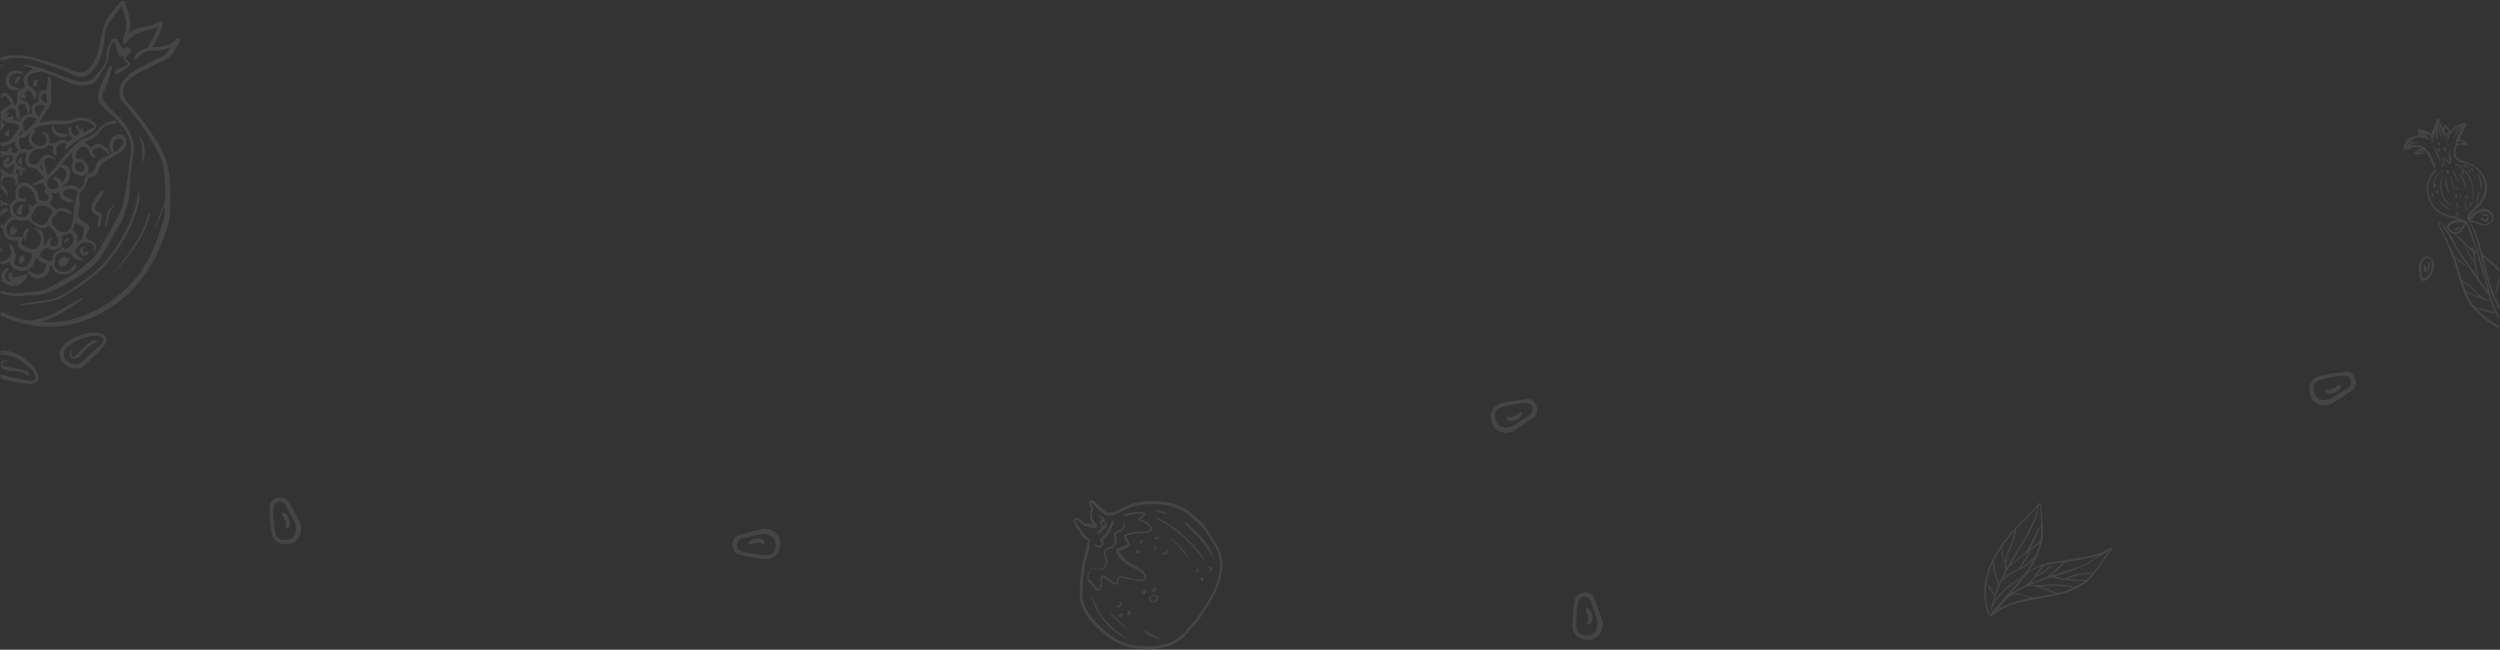 <svg xmlns="http://www.w3.org/2000/svg" width="1921" height="499.243" viewBox="0 0 1921 499.243"><rect x="0" y="0" width="1921" height="499.243" fill="#333333" stroke="none"/><path d="M947.063,569.48a10.524,10.524,0,0,1-1.968-.446,50.178,50.178,0,0,1-18.872-10.183,115.726,115.726,0,0,1-10.795-10.785,33.782,33.782,0,0,1-6.52-11.434,23.14,23.14,0,0,1-1.377-10.662c.152-1.245-.055-2.529.028-3.784.135-2.049.341-4.1.571-6.135s.722-4.084.753-6.132a34.842,34.842,0,0,1,1.643-8.9c.96-3.435,1.789-6.909,2.6-10.383a35.1,35.1,0,0,0,.468-3.668,13.232,13.232,0,0,1-5.842-5.719c-1.081-1.8-2.237-3.559-3.338-5.35a12.466,12.466,0,0,1-1.452-2.644,5.43,5.43,0,0,1-.085-2.678,1.69,1.69,0,0,1,1.382-.9,7.517,7.517,0,0,1,4.947,2.232,8.911,8.911,0,0,0,1.966,1.751,2.87,2.87,0,0,0,1.99.433,4.269,4.269,0,0,1,3.39.465c.428.228.88.409,1.32.613l.131-.188a7.206,7.206,0,0,0-.488-.651,6.193,6.193,0,0,1-1.77-6.009c.154-.646-.326-1.423-.38-2.15-.044-.6-.117-1.463.222-1.777a1.924,1.924,0,0,0,.346-2.5,18.39,18.39,0,0,1-1.23-3.427,1.991,1.991,0,0,1,3-2.232,10.491,10.491,0,0,1,2.385,1.825c2.347,2.168,4.624,4.416,7,6.553a3.507,3.507,0,0,0,2.2,1.074c2.041-.181,4.07-.091,6.079-1.162a76.234,76.234,0,0,1,12.5-5.68c6.964-2.221,14.234-2.349,21.516-1.843,8.9.616,17.037,3.167,23.859,9.12,3.8,3.312,7.969,6.276,10.8,10.558,2.992,4.529,5.8,9.176,8.768,13.717,2.418,3.691,3.268,7.9,4.213,12.085a10.379,10.379,0,0,1,.144,3.391c-.376,3.346-.751,6.7-1.374,10a30.518,30.518,0,0,1-1.873,5.877,95.217,95.217,0,0,1-8.141,15.673c-2.408,3.7-4.613,7.553-7.223,11.105-2.007,2.734-4.821,4.892-6.715,7.685a23.523,23.523,0,0,1-2.849,3.431c-3.155,3.155-7,5.379-10.844,7.659a5.136,5.136,0,0,1-1.39.591c-3.831.91-7.566,2.074-11.573,2.388-1.369.108-2.732.153-4.091.153C956.39,570.434,951.738,569.886,947.063,569.48Zm-42.637-96.629a26.8,26.8,0,0,0,1.525,2.315c1.107,1.637,2.284,3.23,3.31,4.914a15.137,15.137,0,0,0,5.011,5.069c.626.389,1.186.886,1.778,1.335l.086.726-1.74.147c1.651,4.64-.452,8.907-1.692,13.247a33.506,33.506,0,0,0-1.8,9.626,54.359,54.359,0,0,1-.707,6.008q-.332,3.19-.527,6.392c-.073,1.173.124,2.379-.047,3.531A19.6,19.6,0,0,0,911.331,537a36.643,36.643,0,0,0,5.161,8.911,98.374,98.374,0,0,0,11.113,11.17,48.111,48.111,0,0,0,18.331,9.864,8.035,8.035,0,0,0,1.476.328c6.069.55,12.1,1.262,18.247.744,3.675-.308,7.04-1.575,10.578-2.243a2.188,2.188,0,0,0,.708-.265c4.662-2.822,9.54-5.283,12.866-9.949,1.964-2.754,4.713-4.94,6.775-7.637,2.6-3.4,4.918-7.027,7.266-10.615a88.118,88.118,0,0,0,8.426-16.088,40.522,40.522,0,0,0,2.06-6.737c.569-2.841.814-5.748,1.137-8.635a8.555,8.555,0,0,0-.069-2.639c-.851-4.034-1.7-8.07-3.992-11.623q-3.216-4.98-6.3-10.049c-3.109-5.08-7.533-8.886-11.983-12.708a37.613,37.613,0,0,0-21.137-9.284c-7.665-.8-15.266-.806-22.676,1.243-3.811,1.055-7.4,2.985-11.007,4.68a22.8,22.8,0,0,1-7.09,2.436,6.776,6.776,0,0,1-5.648-1.551c-2.4-2.17-4.705-4.451-7.064-6.668-.652-.609-1.36-1.157-2.041-1.732l-.4.269c.365.949.708,1.905,1.1,2.842.662,1.573.976,3.084-.287,4.051a25.387,25.387,0,0,0,.192,3.849,10.241,10.241,0,0,0,1.247,3.065c.458.783,1.277,1.345,1.8,2.1a2.264,2.264,0,0,1,.148,2.925,2.351,2.351,0,0,1-2.9.5c-.547-.216-1.04-.585-1.595-.759a14.235,14.235,0,0,0-2.838-.686,6.32,6.32,0,0,1-4.445-2.6,6.22,6.22,0,0,0-4.473-2.312A6.877,6.877,0,0,0,904.426,472.852ZM1286.2,552.146c-.018-1.863.174-3.726.266-5.589l-.232-.03c.458-4.117.893-8.239,1.376-12.352.509-4.358,2.281-6.339,6.287-7.135,3.549-.7,7.367.686,8.791,4.062,2.457,5.814,4.431,11.835,6.467,17.816a10.158,10.158,0,0,1,.192,3.789c-.325,5.283-4.711,10.227-9.958,10.552-.472.029-.936.044-1.389.044C1290.914,563.3,1286.282,559.713,1286.2,552.146Zm4.269-17.274a35.828,35.828,0,0,0-.819,4.235c-.284,3.372-.431,6.759-.6,9.537,0,1.453,0,2.3,0,3.151,0,4.353,1.476,6.936,4.39,7.7,4.926,1.3,9.448-.177,11.1-4.188a12.556,12.556,0,0,0,.557-6.64c-.525-2.963-1.834-5.782-2.771-8.674-.545-1.686-1.092-3.376-1.516-5.091a5.746,5.746,0,0,0-5.3-4.656h-.007C1292.732,530.257,1291.127,531.717,1290.467,534.872ZM956.039,555.434l13.872,7.5C964.4,562.014,959.471,560.035,956.039,555.434Zm-13.265,6.609a27.95,27.95,0,0,1-8.679-5.3c-6.872-5.816-12.458-12.634-15.778-21.1a43.218,43.218,0,0,1-1.317-4.93l.513-.215c4.581,14.4,14.076,24.629,26.948,32.018A14.315,14.315,0,0,1,942.773,562.043Zm-12.65-20.457c4.739,4.525,9.31,8.893,13.883,13.261C941.063,553.736,930.684,543.7,930.124,541.586Zm367.242,9.767c1.557-4.01.8-7.537-.985-10.95-.2-.369.214-1.055.339-1.59.606.151,1.432.1,1.775.487,2.383,2.664,3.6,5.771,2.715,9.356a3.248,3.248,0,0,1-3.6,2.7C1297.532,551.357,1297.45,551.355,1297.366,551.353Zm-359.62-5.97a1.336,1.336,0,0,1-.169-1.168,6.127,6.127,0,0,1,1.708-.814l-.026-.881c.194-.041.42-.156.494-.092.413.351,1.18.885,1.1,1.1a4.506,4.506,0,0,1-.978,1.647,2.451,2.451,0,0,1-.32.272,1.077,1.077,0,0,1-.616.151A4.452,4.452,0,0,1,937.746,545.383Zm669.336-.278c-1.939-1.694-2.66-3.918-3.191-6.23a54.583,54.583,0,0,1,.521-25.951,56.528,56.528,0,0,1,5.877-13.71,107.339,107.339,0,0,1,11.12-16.287c3.142-3.762,6.655-7.214,10.032-10.776q6.5-6.85,13.038-13.65c.708-.741,1.408-.595,1.64.435a23.746,23.746,0,0,1,.354,2.915q.207,2.167.38,4.34c.239,2.928.575,5.854.679,8.789a96.729,96.729,0,0,1-.035,10.218,29.219,29.219,0,0,1-1.45,6.255c-2.04,6.742-5.355,12.891-8.982,18.885-.184.3-.342.626-.513.94l.206.143a14.224,14.224,0,0,0,1.511-1.217c2.377-2.5,5.45-3.664,8.616-4.769,4.7-1.642,9.617-1.943,14.458-2.75,1.862-.31,3.7-.742,5.565-1.053a5.089,5.089,0,0,1,1.036-.033,5.039,5.039,0,0,0,1.07-.04c5.688-1.057,11.41-1.977,17.037-3.307a33.062,33.062,0,0,0,9.182-3.4,48.331,48.331,0,0,1,4.718-2.236c.244-.109.589.01.889.023-.054.369.013.823-.179,1.092-1.485,2.067-3.065,4.065-4.525,6.149-2,2.856-3.807,5.859-5.919,8.63-3.277,4.3-6.34,8.854-10.974,11.884a62.65,62.65,0,0,1-14.153,6.77c-5.542,1.9-11.3,2.714-17.012,3.782-6.3,1.174-12.6,2.354-18.832,3.809a50.339,50.339,0,0,0-18.207,8.215c-.911.66-1.72,1.456-2.586,2.179-.245.2-.424.352-.643.352A1.206,1.206,0,0,1,1607.082,545.1Zm-.557-34.685a50.991,50.991,0,0,0-2.55,14.233c-.361,6.776.425,13.388,3.163,19.417a25.012,25.012,0,0,1,2.071-3.148c5.153-5.829,10.373-11.6,15.556-17.4,4.946-5.534,9.957-11.024,13.37-17.714.683-1.338,1.308-2.709,2.1-4.355-1.107,1.033-2,1.863-2.888,2.7a21.62,21.62,0,0,1-6.011,4.466c-5.225,2.272-10.282,4.834-14.459,8.825a4.931,4.931,0,0,0-1.19,1.512q-2.307,5.42-4.49,10.894c-.483,1.217-.773,2.51-1.15,3.768l.26.139c3.444-6.2,8.528-10.728,14.424-14.458a33.076,33.076,0,0,0,8.241-6.921,5.442,5.442,0,0,1,.706-.619,18.047,18.047,0,0,1-5.74,6.607c-1.545,1.03-3.081,2.071-4.621,3.109a39.075,39.075,0,0,0-13.627,15.438c-.427.87-1.363,1.416-1.491,2.523a11,11,0,0,1-.737,2.214l-.3-.089a13.071,13.071,0,0,1,.207-1.708c.845-3.309,1.727-6.61,2.575-9.92a1.229,1.229,0,0,0-.06-.863c-1.177-1.84-2.479-3.6-3.568-5.49a31.317,31.317,0,0,1-1.618-3.882l.276-.1,5.574,8.582c.567-1.463,1.058-2.824,1.621-4.154a8.32,8.32,0,0,0,.144-5.975c-.526-1.629-1.062-3.254-1.629-4.869a21.642,21.642,0,0,1-1.467-7.9,7.444,7.444,0,0,0-.054-.773A40.041,40.041,0,0,0,1606.525,510.42Zm16.755,18.859c-.764.721-1.642,1.321-2.474,1.97-3.092,2.411-5.371,5.564-7.818,8.616,7.465-4.424,15.663-6.728,24.057-8.53a15.117,15.117,0,0,0-1.976-.824,28.134,28.134,0,0,0-8.384-2.257c-.168-.009-.334-.014-.5-.014A3.943,3.943,0,0,0,1623.281,529.278Zm12.689.626a13.749,13.749,0,0,0,5.342.642c4.765-.591,9.488-1.518,14.226-2.32.368-.061.725-.179.987-.247-1.781-.854-3.536-1.712-5.3-2.543a41.038,41.038,0,0,0-11.943-3.27,8.8,8.8,0,0,0-5.917,1.052c-2.386,1.367-4.821,2.646-7.236,3.963l.135.391.216,0C1629.842,527.57,1632.834,529,1635.97,529.9Zm5.909-21.227c-1.794,1-3.488,2.191-5.213,3.317a5.833,5.833,0,0,0-1.327,1.033c-2.35,2.817-4.64,5.682-6.995,8.494-1.721,2.055-3.508,4.051-5.267,6.074l.116.08c2.695-1.57,5.313-3.3,8.1-4.671a24.427,24.427,0,0,0,7.528-5.823c1.89-2.131,3.367-4.628,5.058-6.94.781-1.066,1.641-2.077,2.463-3.113l-.19-.355C1644.725,507.4,1643.234,507.92,1641.878,508.678Zm3.918,13.54c1.508.554,2.885,1.015,4.227,1.563s2.681,1.144,3.982,1.8c3.119,1.562,6.257,2.215,9.593.6,1.139-.552,2.4-.854,3.592-1.3,1.152-.427,2.29-.886,3.7-1.433a64.211,64.211,0,0,0-15.277-1.693C1652.345,521.758,1649.082,521.943,1645.8,522.219Zm18.984-.892c2.18.324,4.43.409,6.409,1.607a1.256,1.256,0,0,0,1-.146c2.231-1.23,4.443-2.493,6.655-3.758a6.7,6.7,0,0,0,.806-.689c-1.615-.1-2.98-.215-4.349-.277-6.792-.306-13.593-.527-20.129-2.749a2.338,2.338,0,0,0-1.38.094c-3.552,1.191-7.1,2.392-10.633,3.647-1.6.569-3.161,1.268-4.739,1.908l.075.473c2.191-.059,4.387-.048,6.572-.188,3.719-.24,7.438-.5,11.156-.5A57.874,57.874,0,0,1,1664.78,521.327Zm-40.495-39.973A133.314,133.314,0,0,0,1610.74,501a4.352,4.352,0,0,0-.848,2.293,66.933,66.933,0,0,0,1.426,8.259c.7,2.781,1.743,5.472,2.723,8.47,1.2-3.442,3.327-6.274,4.267-9.733a9.117,9.117,0,0,0-.444-6.113,44.355,44.355,0,0,1-1.956-6.457,5.461,5.461,0,0,1,.845-4.376c-.078,4.636.768,8.787,2.134,10.316-.168-4.373,1.413-8.191,3.3-11.981a53.776,53.776,0,0,0,2.684-7.128c.51-1.553.776-3.185,1.152-4.783A7.916,7.916,0,0,0,1624.286,481.353Zm30.516,25.232c-1.57,1.239-3.185,2.426-4.711,3.718a22.137,22.137,0,0,1-6.919,4.291,3.744,3.744,0,0,0-1.485.862c-1.328,1.427-2.578,2.927-3.847,4.388.19-.059.455-.123.708-.221q5.72-2.175,11.433-4.365a5.024,5.024,0,0,0,1.217-.711c1.415-1.084,2.871-2.128,4.2-3.312,2.536-2.261,4.995-4.607,7.486-6.918-.339-.3-.474-.341-.6-.322-3.961.6-7.924,1.177-11.876,1.823a3.481,3.481,0,0,0-1.755.782,43.168,43.168,0,0,0-3.531,3.7,32.834,32.834,0,0,0-2.062,3.042l.242.212a14.166,14.166,0,0,0,1.929-.973c1.484-1.047,2.965-2.111,4.359-3.275a15.249,15.249,0,0,1,5.59-3.22A1.156,1.156,0,0,1,1654.8,506.585Zm11.831,9.963c.265.033.472.071.679.084q6.579.4,13.157.793a.983.983,0,0,0,.686-.192c1.38-1.423,2.732-2.875,4.276-4.513-.253-.01-.52-.014-.8-.014h0C1679.03,512.706,1668.664,514.671,1666.633,516.548Zm30.978-21.413c-2.4,1.5-4.8,2.988-7.186,4.5-3.19,2.028-6.2,4.423-9.58,6.051a157.08,157.08,0,0,1-23.137,8.545c-.23.069-.448.179-.672.269l-.019.269c2.29.5,4.578,1.016,6.876,1.49a1.431,1.431,0,0,0,.83-.2,46.414,46.414,0,0,1,15.117-4.038c1.869-.233,3.742-.617,5.628-.007.19.064.575-.212.758-.427.939-1.109,1.9-2.209,2.749-3.386,2.3-3.182,4.531-6.409,6.822-9.595.864-1.2,1.813-2.344,2.723-3.511l-.27-.392C1698.037,494.852,1697.828,495,1697.611,495.135Zm-53.2-5.471c-3.3,2.625-6.492,5.407-9.933,7.834a114.073,114.073,0,0,0-11.81,8.951,5.172,5.172,0,0,0-1.094,1.2c-1.444,2.61-2.835,5.246-4.245,7.874l.23.214c3.091-3.125,7.033-4.865,10.831-6.844a1.805,1.805,0,0,0,.627-.581c2.079-3.109,4.092-6.262,6.236-9.324a49.863,49.863,0,0,1,3.242-3.8l.261.229-8.389,12.785a32.054,32.054,0,0,0,3.549-2.288c2.491-2.121,4.888-4.354,7.3-6.564a3.216,3.216,0,0,0,.723-1.076c.794-1.836,1.6-3.669,2.3-5.542.43-1.147.688-2.361,1.023-3.544A2.084,2.084,0,0,0,1644.412,489.664Zm38.021,10.92c-5.278,1.052-10.612,1.814-15.906,2.794a5.729,5.729,0,0,0-2.657,1.293c-1.46,1.3-2.664,2.888-4.11,4.207-1.875,1.707-3.882,3.267-5.832,4.891l.017.212a13.207,13.207,0,0,0,1.532-.306c6.059-1.965,12.128-3.894,18.159-5.936a63.258,63.258,0,0,0,17.311-9.342,1.543,1.543,0,0,0,.218-.232C1688.237,498.99,1685.376,500,1682.432,500.584Zm-39.757-38.516q-7.6,7.908-15.181,15.833a1.889,1.889,0,0,0-.548,1.021,39.257,39.257,0,0,1-4.717,15.218,20.446,20.446,0,0,0-2.368,9.334,7.687,7.687,0,0,1-.555,1.765l.634,2.744c.16-.25.3-.453.42-.663,1.879-3.2,3.73-6.419,5.642-9.6,2.452-4.084,5.124-8.047,7.393-12.23,2.74-5.051,5.232-10.241,7.68-15.443a24.971,24.971,0,0,0,2.35-8.651C1643.091,461.691,1642.868,461.866,1642.675,462.067Zm1.339-.132a12.123,12.123,0,0,1-.265,3.027,46.742,46.742,0,0,1-3.846,10.531c-4.075,8.764-9.338,16.851-14.342,25.085-.762,1.255-1.489,2.534-2.285,3.9.25-.029.333-.013.379-.046,3.024-2.269,6.067-4.513,9.053-6.829a8.88,8.88,0,0,0,2.344-2.38c1.584-2.769,3.021-5.626,4.445-8.484,1.878-3.773,3.519-7.68,6.482-10.8a1.331,1.331,0,0,0,.325-.881c-.1-2.54-.207-5.08-.371-7.618-.12-1.882-.326-3.758-.492-5.636-.067-.733-.131-1.465-.208-2.318A2.467,2.467,0,0,0,1644.014,461.935Zm-6.348,31.95c2.641-2.043,5.213-4.259,7.758-6.5a1.388,1.388,0,0,0,.365-.884c.2-3.2.379-6.411.561-9.614l-.463-.118ZM943.647,544.128c.187-.406.373-.814.563-1.219a6.632,6.632,0,0,0,.708-1.569c.126-.753.46-.821,1.034-.557.891.406,1.148,1.59.4,2.973a3.76,3.76,0,0,1-1.246.764.726.726,0,0,1-.166.019A5.365,5.365,0,0,1,943.647,544.128Zm-8.155-6.1c-.19-.781.519-.6,1.039-.752a6.894,6.894,0,0,0,2.211-1.3c.1-.081-.356-.857-.555-1.311l.109-.409c.556.3,1.3.477,1.615.941a1.827,1.827,0,0,1,.05,1.652l-.021.019a14.989,14.989,0,0,1-3.264,1.9.222.222,0,0,1-.089.016A1.57,1.57,0,0,1,935.492,538.025Zm25.659-7c.149-.494.653-.882,1-1.32l.442.238c-.1.455-.211.907-.281,1.366a1.661,1.661,0,0,0,1.219,2.057,2.968,2.968,0,0,0,2.942-1.271c.374-1.059-.335-1.6-1.134-1.94-.865-.372-1.8-.587-2.7-.872a1.267,1.267,0,0,1,1.025-.631,7.432,7.432,0,0,1,2.07.5,2.821,2.821,0,0,1,1.984,2.661,1.973,1.973,0,0,1-.6,1.493,4.516,4.516,0,0,1-1.261.815,5.374,5.374,0,0,1-1.682.5,2.792,2.792,0,0,1-.31.017A2.822,2.822,0,0,1,961.151,531.028Zm-5.648-3.841c-.451-.524-.3-1.255.516-1.678a3.127,3.127,0,0,0,.4.508,8.382,8.382,0,0,0,.737.5c.079-.332.3-.719.206-.988a8.26,8.26,0,0,0-.827-1.426,2.189,2.189,0,0,1,1.979,2.091,1.835,1.835,0,0,1-.438,1.4,1.236,1.236,0,0,1-.807.352c-.032,0-.066,0-.1,0A2.469,2.469,0,0,1,955.5,527.187Zm7.321-1.323a1.3,1.3,0,0,1,.319-1.862l1.613.764-.009-2.181c.365-.251.918.025,1.335.745a2.24,2.24,0,0,1-.421,2.6,1.978,1.978,0,0,1-.354.283,2.16,2.16,0,0,1-1.139.33A1.513,1.513,0,0,1,962.825,525.864Zm-41.962-.351a8.72,8.72,0,0,1-2.133-1.9c-.885-1.064-1.6-2.271-2.453-3.361a2.82,2.82,0,0,0-1.346-1.063,1.674,1.674,0,0,1-1.336-1.463,10.47,10.47,0,0,1,.607-6.547c1.019-2.716,2.112-3.367,5.006-2.954,1.416.2,2.824.487,4.247.6,1.88.144,2.573-.491,2.96-2.323a5.264,5.264,0,0,1,.79-2.343c.646-.732.474-1.267.257-2.023a32.275,32.275,0,0,1-1.336-5.474,4.15,4.15,0,0,1,3.676-4.393c3.49-.573,5.252-3.314,4.3-6.668a11.1,11.1,0,0,1-.379-1.725,3.172,3.172,0,0,1,1.984-3.686,17.471,17.471,0,0,0,2.572-1.338c1.836-1.388,4.142-2.633,2.426-5.728,1.666.9,2.085,2.105,1.4,3.559-1.041,2.188-2.96,3.373-5.026,4.4-1.989.986-2.2,1.462-1.624,3.59a12.836,12.836,0,0,1,.509,1.952,4.381,4.381,0,0,1-.122,2.094c-1.1,2.494-2.7,4.413-5.7,4.763a4.413,4.413,0,0,0-2.162,1.282c-1.046.965-.773,2.283-.479,3.451.38,1.5,1.02,2.941,1.435,4.438.141.5.059,1.542-.112,1.585-1.53.39-1.3,1.677-1.517,2.716-.352,1.695-.972,2.383-2.682,2.479a14.993,14.993,0,0,1-3.12-.276c-.828-.13-1.626-.433-2.451-.6-2.366-.478-3.784.349-4.329,2.68a20.115,20.115,0,0,0-.518,4.114c-.026,1.174-.031,2.516,1.71,2.682.242.022.5.31.679.534.9,1.108,1.772,2.236,2.66,3.353a18.691,18.691,0,0,0,1.595,1.939c.828.792,1.536.671,1.945-.4a11.328,11.328,0,0,0,.722-3.168c.105-1.421-.033-2.858-.047-4.288-.015-1.781,1.07-2.587,2.721-1.908a13.287,13.287,0,0,1,2.47,1.493,53.847,53.847,0,0,0,4.717,3.344c1.929,1.056,2.579.587,2.9-1.6.349-2.411,1.16-3.173,3.625-2.822a64.978,64.978,0,0,1,6.372,1.475,25.1,25.1,0,0,0,9.354,1.013c1.72-.224,2.312-1.106,1.5-2.609a8.438,8.438,0,0,0-2.624-3.118,84.561,84.561,0,0,0-7.87-4.24,23.328,23.328,0,0,1-10.4-9.806c-1.756-3.181-1.125-4.164,2.379-4.9a21.394,21.394,0,0,0,4.34-1.576,1.466,1.466,0,0,0,.644-2.159c-.4-.833-.886-1.625-1.281-2.462-.952-2.014-.576-3.557,1.477-4.328a27.541,27.541,0,0,1,6.449-1.513c2.541-.3,5.133-.122,7.69-.328a9.889,9.889,0,0,0,3.329-1c.356-.167.714-1.263.522-1.5-1.365-1.731-2.605-3.655-4.878-4.39-1.078-.35-2.191-.616-3.229-1.056-1.217-.517-1.343-1.293-.443-2.246.519-.549,1.111-1.026,1.677-1.527.481-.426.968-.839,1.452-1.256l-.1-.373a10.406,10.406,0,0,0-2.3-.288c-2.591.249-5.18.557-7.753.954-1.409.218-2.78.68-4.18.976-.259.054-.579-.176-.872-.274a3.432,3.432,0,0,1,.4-.831,1.382,1.382,0,0,1,.676-.313,43.5,43.5,0,0,1,5.384-1.362,69.335,69.335,0,0,1,7.783-.484,2.331,2.331,0,0,1,2.482,1.6c.34,1.238-.7,1.772-1.488,2.384-.734.572-1.5,1.11-2.316,1.715a5.355,5.355,0,0,0,.5.372,1.606,1.606,0,0,0,.467.188c3.245.515,5.33,2.7,7.268,5.078,1.219,1.5,1.084,2.857-.591,3.8a9.612,9.612,0,0,1-3.677,1.149c-2.552.25-5.144.11-7.689.386a39.606,39.606,0,0,0-5.873,1.265c-1.16.308-1.311,1.192-.778,2.191s1.154,1.964,1.642,2.987c.793,1.671.57,3.107-.958,4.127a24.549,24.549,0,0,1-4.408,2.07,15.287,15.287,0,0,1-2.38.536,7.883,7.883,0,0,0,.914,2,51.835,51.835,0,0,0,6.039,6.37c2.244,1.791,4.991,2.94,7.47,4.45,2.3,1.4,4.621,2.794,5.917,5.333.951,1.867.952,3.384.051,4.286a3.983,3.983,0,0,1-2.949.9,56.588,56.588,0,0,1-8.838-1.132c-2.02-.354-3.969-1.123-5.989-1.48-2.309-.408-2.654-.045-2.954,2.268-.022.167-.061.329-.092.5-.442,2.486-1.653,3.231-3.907,2.047a60.748,60.748,0,0,1-5.323-3.551c-.9-.6-1.828-1.177-2.744-1.764l-.346.3c.026,1.329.058,2.657.077,3.985a9.028,9.028,0,0,1-1.347,5.422,2.118,2.118,0,0,1-1.706,1.063A1.951,1.951,0,0,1,920.863,525.513Zm79.3-8.029a6.755,6.755,0,0,1,.609-1.148c-.445-.8-.421-1.142.234-1.16.846-.023,2.152,1.151,1.945,1.953a1.992,1.992,0,0,1-.518.827,1.339,1.339,0,0,1-.706.418.615.615,0,0,1-.07,0C1001.182,518.378,1000.622,517.847,1000.166,517.484Zm-3.409-7.616a10.23,10.23,0,0,1,1.706-.913c.117.469.478,1.154.3,1.359-.017.019-.034.038-.052.056a7.724,7.724,0,0,1-1.812.938C996.809,510.55,996.609,509.985,996.757,509.868Zm9.761.69c.261-.331.514-.671.788-.995a1.723,1.723,0,0,1,.231-.215c.148-.123.294-.243.3-.369,0-.22-.265-.483-.473-.659a2.461,2.461,0,0,0-.652-.286l-.049-.473a3.4,3.4,0,0,1,1.269-.191c.815.2,1.625.748,1.409,1.645a4.19,4.19,0,0,1-1.174,1.831q-.105.1-.211.2a.154.154,0,0,1-.108.033A7.31,7.31,0,0,1,1006.519,510.558Zm-42.13-41.241.133-.37a6.95,6.95,0,0,1,1.661.337,82.029,82.029,0,0,1,8.347,4.133,107.717,107.717,0,0,1,19.077,15.8,54.289,54.289,0,0,1,9.832,12.418c.293.55.523,1.134.784,1.7C993.281,489.2,980.874,476.9,964.389,469.318Zm12.243,15.971c3.586.7,14.5,12.774,15.2,16.646C987.323,495.892,982.608,490.019,976.631,485.289ZM665.126,501.2c-1.858-.144-3.7-.5-5.545-.751l-.049.229c-4.062-.815-8.13-1.607-12.184-2.447-4.3-.887-6.116-2.824-6.56-6.886-.39-3.6,1.325-7.279,4.812-8.4,6.006-1.94,12.176-3.382,18.311-4.89a10.162,10.162,0,0,1,3.791.139c5.235.785,9.778,5.585,9.643,10.84-.012.473-.038.937-.076,1.388-.581,6.635-4.134,10.834-10.827,10.834Q665.8,501.256,665.126,501.2Zm-1.814-19.128c-3,.265-5.919,1.323-8.883,2-1.727.4-3.458.793-5.2,1.067a5.747,5.747,0,0,0-5.1,4.872v.006c-.235,2.761,1.081,4.487,4.166,5.42a35.614,35.614,0,0,0,4.147,1.185c3.334.578,6.7,1.019,9.449,1.426,1.448.127,2.293.2,3.139.275,4.337.376,7.038-.866,8.056-3.7,1.724-4.793.647-9.427-3.2-11.421a12.107,12.107,0,0,0-5.4-1.184C664.084,482.026,663.692,482.043,663.312,482.077Zm324.827-8.067.306-.49a5.269,5.269,0,0,1,1.794.641q3.532,3.132,6.926,6.408A52.193,52.193,0,0,1,1008.8,496.31c.539,1.176.9,2.435,1.338,3.658l-.39.2C1004.444,489.885,996.611,481.685,988.139,474.01Zm-16.375,23.661c-.539-.609-.878-1.333-.1-2.119.667.5,1.191,1.781,2.154.5.759-1.008-.085-1.476-1.024-2.055a1.565,1.565,0,0,1,2.259.8,2.084,2.084,0,0,1-.5,2.479,3.218,3.218,0,0,1-.426.356,2.461,2.461,0,0,1-1.341.548A1.331,1.331,0,0,1,971.764,497.671Zm-20.694-.981c-.634-.2-.737-.844-.227-1.424.3-.337.575-.692,1.09-1.318.212.15.85.365.994.76a2.025,2.025,0,0,1-.087,1.737v0a1.678,1.678,0,0,1-1.118.332A2.2,2.2,0,0,1,951.07,496.69Zm13.028-3.483a5.876,5.876,0,0,1,.674-.567,7.83,7.83,0,0,1,.941-.43l-1.152-1.292.173-.318a9.642,9.642,0,0,1,1.858,1.062,1.226,1.226,0,0,1,.031,1.209l0,0a4.074,4.074,0,0,1-1.664.9.154.154,0,0,1-.046.006C964.7,493.781,964.369,493.4,964.1,493.207Zm-42.2-.655a3.924,3.924,0,0,1-3.027-2.249l.279-.494c.654.271,1.334.492,1.957.822a2.161,2.161,0,0,0,3.081-.84.98.98,0,0,0-.253-1.509c-1.3-.959-1.2-1.569-.105-2.712a32.672,32.672,0,0,0,4.576-5.311,79.8,79.8,0,0,0,3.632-7.733,5.769,5.769,0,0,1,.849-1.069,4.3,4.3,0,0,1,.671,1.319,3.625,3.625,0,0,1-.293,1.589c-1.768,4.829-4.089,9.3-8.376,12.6a2.464,2.464,0,0,1,.544,3.568,5.963,5.963,0,0,1-.774.968,3.316,3.316,0,0,1-2.363,1.073A3.152,3.152,0,0,1,921.9,492.552ZM652.76,489.56c.2-.59.229-1.417.64-1.725,2.862-2.142,6.063-3.088,9.558-1.889a3.247,3.247,0,0,1,2.377,3.82c-.006.08-.015.161-.025.245-3.859-1.9-7.438-1.459-10.994.027a.467.467,0,0,1-.182.034A6.133,6.133,0,0,1,652.76,489.56Zm-366.353-9.1c-.314-1.834-.417-3.706-.618-5.56l-.233.008c-.2-4.139-.421-8.276-.595-12.417-.184-4.382,1.249-6.616,5.084-8.032,3.39-1.255,7.378-.488,9.322,2.618,3.346,5.352,6.242,10.986,9.2,16.572a10.212,10.212,0,0,1,.787,3.712,10.75,10.75,0,0,1,.006,1.97c-.4,4.613-3.682,9.013-8.177,10.022a19.271,19.271,0,0,1-4.193.5C291.458,489.848,287.5,486.87,286.407,480.457Zm5.73-23.089c-2.605.42-3.956,1.984-4.213,4.917-.013.145-.022.293-.03.445a35.411,35.411,0,0,0-.139,4.31c.252,3.377.639,6.745.915,9.512.229,1.435.36,2.272.494,3.109.695,4.3,2.558,6.617,5.554,6.916,5.071.5,9.305-1.668,10.3-5.888a12.539,12.539,0,0,0-.5-6.647c-.986-2.841-2.722-5.419-4.108-8.129-.806-1.574-1.608-3.159-2.3-4.786a5.911,5.911,0,0,0-5.229-3.819A4.639,4.639,0,0,0,292.137,457.368ZM953.339,489c-.5-.317-.445-1.015.266-1.057,1.183-.075,1.356-.727,1.25-1.678l.34-.273c.335.378,1.015.867.936,1.111a4.762,4.762,0,0,1-1.1,1.881c-.043.044-.088.085-.133.126a.866.866,0,0,1-.555.146A2.071,2.071,0,0,1,953.339,489Zm13.425-2.846a5.763,5.763,0,0,1-2.126-.74c-.114-.054-.087-.537-.009-.787.024-.076.45-.083.671-.029,1.7.412,1.785.342,1.481-1.4.929.509,1.441,1.236,1.153,1.9a2.256,2.256,0,0,1-.466.66,1.156,1.156,0,0,1-.695.4Zm-46.078-4.3,3.208-4.552c-.149-.352-.474-.751-.378-.951.483-1.018.045-1.849-.332-2.749-.431-1.036-.065-1.648,1.048-1.982.275-.08.555-.138,1.146-.283-.526-.435-.837-.7-1.157-.957-.753-.6-1.537-1.167-2.248-1.814a.956.956,0,0,1-.2-.876.868.868,0,0,1,.83-.218,33.783,33.783,0,0,1,4.194,3.14c.84.8.31,1.89-.861,2.149-.484.106-.99.128-1.453.183l.713,3.361c.885-.587,2.278-.938,1.429-2.639a.682.682,0,0,1,.249-.618,1.069,1.069,0,0,1,.792.133,2.195,2.195,0,0,1,.143,3.426l-.055.054c-1.453,1.372-2.875,2.777-4.3,4.174a2.932,2.932,0,0,1-2.219,1.057A3.943,3.943,0,0,1,920.687,481.852Zm-626.077-14.6c-.174-.228-.09-.646-.007-1.064a5.194,5.194,0,0,0,.09-.562,5.624,5.624,0,0,0,.631.007,1.925,1.925,0,0,1,1.2.2c2.773,2.254,4.469,5.124,4.158,8.807-.133,1.528-.795,2.949-3.371,3.272C298.211,473.706,296.917,470.341,294.61,467.254Zm670.758-3.08c1.874-1.037,8.588.911,9.735,2.687C971.717,466.213,968.395,465.719,965.368,464.174ZM1224.3,397.007c-2.383-7.5-.218-13.451,7.571-15.5,1.8-.473,3.657-.738,5.485-1.1l-.028-.232c4.1-.561,8.207-1.14,12.317-1.675,4.35-.564,6.7.668,8.445,4.365,1.545,3.268,1.13,7.308-1.8,9.515-5.04,3.8-10.4,7.176-15.706,10.61a10.2,10.2,0,0,1-3.631,1.107,10.771,10.771,0,0,1-1.961.178C1230.361,404.28,1225.692,401.4,1224.3,397.007Zm25.36-15.558a35.678,35.678,0,0,0-4.3.237c-3.343.545-6.664,1.225-9.4,1.741-1.41.354-2.233.556-3.056.763-4.221,1.066-6.368,3.125-6.405,6.135-.059,5.095,2.472,9.124,6.763,9.747a12.545,12.545,0,0,0,6.578-1.076c2.745-1.229,5.161-3.184,7.74-4.8,1.5-.94,3.008-1.877,4.568-2.708a5.747,5.747,0,0,0,3.225-6.279c-.646-2.56-2.322-3.768-5.265-3.768C1249.957,381.44,1249.808,381.443,1249.656,381.449Zm-14.3,10.7c4.269.532,7.508-1.051,10.382-3.619.212-.193.635-.146,1.06-.1a5.113,5.113,0,0,0,.567.04c0,.624.243,1.413-.045,1.841-2,2.959-4.714,4.9-8.411,4.91C1237.371,395.225,1235.9,394.691,1235.353,392.152ZM1853.3,376.007c-2.383-7.5-.218-13.451,7.571-15.5,1.8-.473,3.656-.738,5.485-1.1l-.029-.232c4.106-.561,8.208-1.141,12.318-1.675,4.35-.565,6.7.668,8.445,4.365,1.545,3.268,1.129,7.307-1.8,9.514-5.04,3.8-10.4,7.177-15.706,10.61a10.187,10.187,0,0,1-3.631,1.108,10.771,10.771,0,0,1-1.961.178C1859.361,383.28,1854.692,380.4,1853.3,376.007Zm25.36-15.559a35.894,35.894,0,0,0-4.306.238c-3.342.544-6.663,1.225-9.4,1.741-1.409.353-2.232.555-3.055.763-4.221,1.066-6.368,3.124-6.405,6.134-.059,5.1,2.472,9.125,6.763,9.748a12.544,12.544,0,0,0,6.578-1.076c2.745-1.229,5.161-3.184,7.74-4.8,1.5-.94,3.007-1.876,4.568-2.707a5.747,5.747,0,0,0,3.225-6.279c-.646-2.56-2.322-3.768-5.265-3.768C1878.957,360.44,1878.809,360.443,1878.656,360.448Zm-14.3,10.7c4.269.532,7.508-1.052,10.382-3.619.212-.193.635-.147,1.059-.1a4.955,4.955,0,0,0,.568.041c0,.624.243,1.412-.045,1.841-2,2.959-4.714,4.9-8.411,4.91C1866.371,374.225,1864.9,373.691,1864.353,371.152ZM99.267,366.58c-3.188-.418-6.393-.779-9.553-1.359-3.686-.678-7.36-1.465-10.994-2.386q-.193-.049-.381-.1v-3.451a5.33,5.33,0,0,0,.7.3A88.848,88.848,0,0,0,89.555,362.1c3.8.8,7.606,1.541,11.439,2.107a4.527,4.527,0,0,0,3.359-.7c.614-.563.7-2.15.436-3.136l-.005-.019c-.816-2.965-3.308-5.784-7.919-9.317a29.7,29.7,0,0,0-13.2-6.474,11.958,11.958,0,0,0-2.722-.343h0a7.026,7.026,0,0,0-2.6.455v-3.337a14.43,14.43,0,0,1,6.856.421,30.485,30.485,0,0,1,13.265,7.064,22.238,22.238,0,0,1,8.04,9.455c2.158,4.721.34,7.827-4.784,8.369a8.255,8.255,0,0,1-.859.042A12.012,12.012,0,0,1,99.267,366.58Zm.277-6.1a23.272,23.272,0,0,0-14.188-3.892,7.453,7.453,0,0,1-6.209-2.691,3.564,3.564,0,0,1-.68-1.293,3.381,3.381,0,0,1,1.172-3.314,3.235,3.235,0,0,1,4.032-.663c-.726.491-1.642.5-2.245.945a4.714,4.714,0,0,0-1.752,2.245c-.1.352,1.018,1.409,1.722,1.579,1.708.419,3.519.41,5.256.747,3.6.7,7.228,1.354,10.745,2.366a3.612,3.612,0,0,1,2.768,3.94c-.256.016-.417.054-.519.054A.163.163,0,0,1,99.545,360.48Zm33.953-5.932c-4.579-1.19-8.292-3.714-9.555-8.43-.035-.132-.068-.266-.1-.4-1.041-4.471,1.435-7.691,4.741-10.418a30.49,30.49,0,0,1,13.495-6.615,22.269,22.269,0,0,1,12.37-.983c5.093,1.016,6.544,4.31,3.983,8.779a10.45,10.45,0,0,1-1.492,1.948c-2.205,2.339-4.374,4.724-6.694,6.945-2.709,2.591-5.5,5.108-8.373,7.515a8.573,8.573,0,0,1-5.626,2.027A10.966,10.966,0,0,1,133.5,354.548Zm9.436-23.278a29.778,29.778,0,0,0-12.976,6.911c-3.44,2.988-4.136,6.22-1.922,9.343,2.687,3.792,8.119,5.5,11.379,3.2a89.209,89.209,0,0,0,8.206-7.044c2.867-2.613,5.705-5.262,8.411-8.041a4.536,4.536,0,0,0,1.4-3.131,1.1,1.1,0,0,0-.029-.146,4.027,4.027,0,0,0-2.276-2.047,10.457,10.457,0,0,0-3.708-.61A30.625,30.625,0,0,0,142.934,331.27Zm-11.377,13.54a5.786,5.786,0,0,1-.125-.6,3.231,3.231,0,0,1,1.821-3.657c-.028.877-.553,1.625-.548,2.371a4.709,4.709,0,0,0,.8,2.736c.226.289,1.739,0,2.287-.468,1.343-1.144,2.394-2.615,3.686-3.825,2.677-2.506,5.329-5.067,8.208-7.323a3.608,3.608,0,0,1,4.816.062c-.193.308-.24.488-.34.52a23.278,23.278,0,0,0-11.461,9.221,7.468,7.468,0,0,1-5.818,3.461c-.071,0-.14.005-.21.005A3.046,3.046,0,0,1,131.557,344.811Zm1845.2-38.016a21.332,21.332,0,0,1-2.6-3.826c-3.115-5.628-4.969-11.756-6.888-17.851-1.455-4.618-2.56-9.363-4.238-13.9-2.229-6.017-4.823-11.9-7.345-17.809-1.262-2.95-2.724-5.816-4.069-8.731-.385-.837-.706-1.861.2-2.444s1.492.426,2.152.914c1.328.984,2.677,1.939,4.117,2.978,1.138-4.791,5.082-4.937,8.652-5.829a24.773,24.773,0,0,0-4.55-1.3,25.042,25.042,0,0,1-9.453-3.484,20.247,20.247,0,0,1-9.353-12.894,19.558,19.558,0,0,1-.817-7.835,22.843,22.843,0,0,1,5.5-11.918c.419-.473.911-.881,1.368-1.317l.349.282c-.75,1.286-1.422,2.628-2.267,3.849-3.4,4.918-4.76,10.216-3.108,16.08a21.568,21.568,0,0,0,3.843,8.226,22.561,22.561,0,0,0,14.33,7.861,11.954,11.954,0,0,1,3.063.81c2.147.993,4.691,1.221,6.353,3.184.026.032.133,0,.191-.005l-.049-1.019.277-.139a10.609,10.609,0,0,1,1.215,1.712c1.081,2.41,2.235,4.8,3.089,7.3,2.543,7.424,5.1,14.847,7.385,22.354,2.651,8.721,5,17.534,7.521,26.3q1.2,4.163,2.63,8.257a39.878,39.878,0,0,0,4.086,8.137v2.252a41.182,41.182,0,0,1-5.663-11c-.654-2.1-1.338-4.186-1.973-6.29a5.178,5.178,0,0,0-1.681-3,21.28,21.28,0,0,1-3.752-4.471c-4.837-6.845-9.518-13.8-14.447-20.578a116.873,116.873,0,0,1-8.409-13.851c-2.061-3.857-4.705-7.4-7.094-11.08-.25-.386-.517-.761-.776-1.143l.283-.247c.657.627,1.339,1.231,1.97,1.884a42.466,42.466,0,0,1,7.725,11.79,65.317,65.317,0,0,0,6.872,11.219c2.858,3.857,5.537,7.845,8.3,11.774.274.389.581.753.874,1.129l.347-.113c-.285-1.313-.613-2.622-.847-3.945-.278-1.562-.214-3.244-.785-4.679-.55-1.377-1.84-2.438-2.6-3.757-1.715-2.99-3.307-6.053-4.941-9.09a.833.833,0,0,1,.02-.809l7.062,11.841.335-.064c-.4-2.407-.794-4.815-1.214-7.22a.934.934,0,0,0-.375-.457,67.068,67.068,0,0,1-10.832-10.693,8.769,8.769,0,0,0-5.308-3.451,3.079,3.079,0,0,1-2.281-2.013,5.488,5.488,0,0,0-1.287-2.013c-1.63-1.336-3.381-2.525-5.093-3.758a3.838,3.838,0,0,0-.873-.252,16.792,16.792,0,0,0,.726,2.326c2.917,5.953,5.873,11.885,8.8,17.831a21.105,21.105,0,0,1,1.6,3.557,7.526,7.526,0,0,0,3.37,4.253c1.973,1.359,3.781,2.959,5.648,4.471a.853.853,0,0,1,.236.679c-3.054-1.246-5.232-3.64-7.838-6.025.26.888.419,1.475.6,2.052s.41,1.152.583,1.737c1.286,4.29,2.542,8.59,3.87,12.866a2.69,2.69,0,0,0,1.082,1.493c5.339,2.866,9.468,7.128,13.519,11.5a3.749,3.749,0,0,0,1.193.73c1.582.732,3.188,1.417,4.765,2.162a5.45,5.45,0,0,1,.993.78l-.165.313c-.644-.258-1.276-.549-1.931-.77-2.07-.7-4.177-1.3-6.219-2.068-2.807-1.064-5.568-2.245-8.345-3.387-.364-.148-.7-.365-1.388-.734.525,1.229.905,2.142,1.3,3.047a26.554,26.554,0,0,0,5.038,7.739,1.924,1.924,0,0,0,1.624.782,10.673,10.673,0,0,1,2.957.67c3.054.841,6.106,1.689,9.149,2.568a18.317,18.317,0,0,1,1.919.79l-.221.435a40.752,40.752,0,0,1-13.927-4.126c1.246,3.065,10.292,9.913,17.492,13.885v1.758C1989.843,320.009,1982.969,313.835,1976.753,306.795Zm-4.478-12.244a1.134,1.134,0,0,0,.464.532,35.142,35.142,0,0,0,9.482,4.425c.225.055.461.066.791.11a44.231,44.231,0,0,0-12.829-10.947C1970.912,290.731,1971.58,292.647,1972.274,294.551Zm10.268-9.213a5.842,5.842,0,0,0,.849,1.739c1.8,2.6,3.636,5.185,5.464,7.769a8.859,8.859,0,0,0,.637.677c-.427-1.536-.751-2.725-1.088-3.911q-3.27-11.556-6.549-23.107c-.36-1.264-.633-2.672-2.56-2.69C1980.076,272.423,1980.807,278.963,1982.543,285.338Zm-1.6-19.9c-2.717-7.626-5.343-15-7.968-22.368l-.387.031c.043,2.156-1.366,3.538-2.544,5.035-1.216,1.544-2.4,3.163-5.058,3.167,4.117,4.053,7.95,7.825,11.782,11.6l.256-.165-.479-2.2C1978.516,261.738,1978.11,264.7,1980.944,265.441Zm-19.1-21.8a3.6,3.6,0,0,0-2,3.009,1.5,1.5,0,0,0,.122.824,4.6,4.6,0,0,0,7.92.832c1.187-1.6,2.316-3.235,3.636-5.083a12.354,12.354,0,0,0-2.093-.767,11.9,11.9,0,0,0-1.909-.155A13.362,13.362,0,0,0,1961.844,243.643ZM87.062,317.633c-2.947-1.027-5.831-2.24-8.723-3.419v-3.122a86.059,86.059,0,0,0,14.909,5.415c2.677.769,5.587,1.654,8.26,1.346,9.8-1.126,18.6-5.094,26.9-10.363,4.058-2.576,8.477-4.585,12.734-6.849l.451.883c-10.038,6.783-19.933,13.83-31.856,17.428a69.363,69.363,0,0,0,11.826.175c13.843-1.411,26.518-6.375,38.137-13.833a98.66,98.66,0,0,0,14.694-11.612A93.379,93.379,0,0,0,196.87,260.11c2.728-6.91,4.941-14.042,7.088-21.163.688-2.281.415-4.85.58-7.29l-.833-.168-5.483,13.768-.831-.33c1.535-3.855,2.885-7.79,4.646-11.537,2.891-6.164,3.377-12.591,2.768-19.226-.285-3.115-.493-6.239-.691-9.364a40.716,40.716,0,0,0-4.445-15.585c-2.147-4.318-4.875-8.348-7.371-12.491a165.3,165.3,0,0,0-19.034-25.069c-4.389-4.883-4.925-10.892-1.463-16.436a23.855,23.855,0,0,1,8.883-8.909c3.744-2,7.4-4.156,11.167-6.116s7.63-3.744,11.436-5.636c2.573-1.278,4.039-3.52,5.422-6.251a13.781,13.781,0,0,0-2.019.415,31.06,31.06,0,0,1-11.387,1.846,15.51,15.51,0,0,0-11.641,5.377,20.64,20.64,0,0,1-2.229,1.852l-.623-.422a13.26,13.26,0,0,1,.9-2.754c1.813-3.079,4.854-4.587,8.053-5.671a4.994,4.994,0,0,0,3.111-2.9c1.577-3.292,3.26-6.534,4.86-9.814.49-1.006.84-2.076,1.365-3.394-4.09,1.071-7.741,1.859-11.277,3.011a28.6,28.6,0,0,0-7.459,3.351c-2.683,1.856-4.921,4.351-7.413,6.629a11.132,11.132,0,0,1,.345-6.92c3.144-7.69,1-14.865-2.122-22.61-3.134,4.276-6.145,8.228-8.968,12.309a18.114,18.114,0,0,0-3.088,5.891c-.831,3.669-.9,7.5-1.5,11.232-1.219,7.589-3.415,14.665-8.827,20.617-4.435,4.88-8.643,5.529-15.051,2.791-3.491-1.49-6.839-3.335-10.385-4.666-5.09-1.9-10.346-3.364-15.453-5.23-10.306-3.769-20.157-4.045-29.564-.749v-2.671c9.048-2.692,18.342-1.988,27.565.776q11.131,3.339,22.195,6.9c2.547.824,4.945,2.092,7.472,2.994,4.075,1.457,7.52,1.22,10.846-2.408,5.035-5.489,6.622-12.137,8.176-19.012,1.34-5.924,2.333-12.156,5-17.5,2.631-5.279,7.034-9.714,10.917-14.3,1.654-1.959,3.6-1.11,4.126,1.418a34,34,0,0,0,1.58,6.5c2.274,5.285,2.293,10.553.678,16.179,5.674-4.8,12.935-4.88,19.4-7.154,1.09-.386,2-1.252,3.075-1.735.753-.338,1.816-.782,2.394-.493a2.508,2.508,0,0,1,1.067,2.18,54.807,54.807,0,0,1-2.8,8.166c-1.411,3.1-3.2,6.035-5.019,9.4a18.851,18.851,0,0,0,3.7.078c4.993-.931,10.256-1.21,13.957-5.493.837-.974,2.122-1.976,3.186-.672.448.549-.019,2.164-.49,3.076-1.2,2.309-2.628,4.5-3.974,6.728a15.682,15.682,0,0,1-6.726,6.362c-3.773,1.785-7.6,3.469-11.323,5.353-4.648,2.353-9.506,4.448-13.736,7.42-4.377,3.076-7.881,7.29-6.976,13.282a11.463,11.463,0,0,0,2.551,5.519c7.1,8.163,14.025,16.449,19.728,25.679,2.66,4.3,5.717,8.439,7.777,13.019a60.907,60.907,0,0,1,4.675,14.844c1.81,10.992,1.512,22.145.863,33.234a45.329,45.329,0,0,1-2.252,11.349c-4.159,12.649-9.249,24.943-17.257,35.7-6.505,8.743-13.863,16.644-23.064,22.85-9.7,6.547-19.92,11.81-31.279,14.45a81.646,81.646,0,0,1-18.561,2.147A87.076,87.076,0,0,1,87.062,317.633Zm1905.25-20.8c-3.012-7.809-4.951-15.932-6.986-24.025-2.5-9.95-4.967-19.918-9.139-29.344a33.849,33.849,0,0,0-1.955-3.01,3.093,3.093,0,0,1-.636-1.85,6.547,6.547,0,0,1,1.3-2.809c1.76-2.026,3.782-3.824,5.524-5.864,1.789-2.092,3.822-4.154,4.96-6.594,3.756-8.054,1.633-15.07-4.235-21.5a13.112,13.112,0,0,0-4.4-3.153c-2.263-.964-4.793-1.291-7.108-2.157a20.826,20.826,0,0,1-4.53-2.553,4.247,4.247,0,0,1-1.373-2.088,9.955,9.955,0,0,1-.057-6.013c.6-2.021,1.2-4.042,1.822-6.131l-.657.381-.218-.17c1.619-3.3,3.241-6.6,4.953-10.089-2.948,2.366-4.714,5.5-7.011,8.177,1.517-4.163,4.578-7.16,7.673-10.137-2.863,1.048-4.821,3.282-6.934,5.311l-.292-.29,3.829-4.473c-4.395,2.872-6.74,7.025-8.571,11.591-.2-2.076.658-3.806,1.757-5.848l-2.955,1.558.369,2.958a44,44,0,0,1-5.237-12.235l-.542.158,2.3,10.557-.619.14-2.471-8.9-.185,0q.165,5.55.331,11.1l-.374.014c-1.085-2.962-1.106-6.091-1.5-9.2l-.663,7.8-.209,0-.413-3.445a1.66,1.66,0,0,0-.464,1.046c.014,1.335.1,2.669.115,4a3.017,3.017,0,0,1-.3.922,4.547,4.547,0,0,1-.8-.618,1.389,1.389,0,0,1-.205-.695c-.157-1.315-.3-2.632-.461-4.046l-2.7-1.379-.121.218,2.156,1.8-.174.275-5-2.364c1.893,2.012,4.279,3.416,5.744,5.808-2.494-1.678-5.306-2.072-8.15-2.373a9.493,9.493,0,0,0-7.781,2.46l2.611-.751a30.52,30.52,0,0,1-2.859,2.092c-.957.68-2.07,1.24-2.5,2.619,3.738-2.734,6.185-3.4,8.816-2.408-2.416.391-4.828.642-6.71,2.388,1.589-.091,3.151-.285,4.709-.506a7.351,7.351,0,0,1,5.3.95,16.835,16.835,0,0,1,5.945,6.024c1.2,2.31,2.4,4.62,3.537,6.962a8.717,8.717,0,0,1,.711,2.445c.06.389-.256.833-.4,1.252-.3-.291-.7-.53-.869-.881-1.391-2.889-2.675-5.832-4.127-8.689a32.278,32.278,0,0,0-2.426-3.562,4.574,4.574,0,0,1-4.193.28c-1.182-.381-1.667.2-2.561.982,2.35-.041,4.493-.617,6.642.521-2.771.372-5.341.728-7.916,1.043a.818.818,0,0,1-.7-.315,1.01,1.01,0,0,1,.143-.872,16.166,16.166,0,0,1,2.41-2.213,27.151,27.151,0,0,1,3.193-1.616,5.259,5.259,0,0,0-4.531-1.072c-2.065.578-4.045,1.449-6.08,2.147a6.118,6.118,0,0,1-2,.376,1.138,1.138,0,0,1-.781-.791,9.273,9.273,0,0,1,5.854-9.256,39.787,39.787,0,0,1,6.245-1.421c-.508-.876-1.046-1.774-1.552-2.688-.633-1.139-.314-1.763.98-1.64,3.44.329,6.739,1.137,9.495,3.311,1.35-3.392,2.714-6.817,4.078-10.242a2.629,2.629,0,0,1,.351-.77c.249-.289.6-.711.88-.689s.665.463.786.8c.758,2.105,1.454,4.232,2.178,6.35.077.229.194.445.37.837.271-.734.455-1.269.663-1.8.606-1.536,1.374-1.746,2.48-.484,1.156,1.32,2.128,2.8,3.208,4.243.287-.342.7-.785,1.06-1.267a13.666,13.666,0,0,1,8.321-4.947c1-.227,2.088-.391,2.858.542-1.9,3.876-3.755,7.666-5.488,11.208,1.7.88,3.481,1.75,5.2,2.722.387.218.574.787.855,1.194-.449.287-.872.742-1.354.819a9.026,9.026,0,0,1-2.176-.1c-3.537-.333-5.384,1.154-5.7,4.651-.069.766,0,1.543,0,2.313a4.241,4.241,0,0,0,2.228,3.947,24.536,24.536,0,0,0,4.09,1.847c2.949.977,5.894,1.79,8.507,3.688,6.325,4.6,9.919,10.468,9.279,18.467-.448,5.6-3.452,9.884-7.344,13.683-1.659,1.62-3.217,3.346-4.748,5.089a8.292,8.292,0,0,0-.943,1.851c.373.053.479-.011.559-.1a2.319,2.319,0,0,0,.374-.481,9,9,0,0,1,5.694-4.512c5.2-1.657,7.141-1.533,10.023,1.895,2.229,2.653,1.972,5.653-.108,7.516a8.113,8.113,0,0,1-8.416,1.829c-1.418-.51-2.809-1.1-4.246-1.544-1.081-.335-2.218-.491-3.559-.777.255.53.342.757.464.961,4.14,6.842,6.39,14.4,8.366,22.063a4.4,4.4,0,0,0,1.82,3.028c3.239,2.226,6.2,4.865,9.235,7.379a19.863,19.863,0,0,1,2.4,2.382v2.728q-.159-.189-.321-.377c-3.505-4.06-7.72-7.505-11.621-11.225l-.4.3c3.1,12.668,6.049,25.387,12.343,37.165v3.068A106.656,106.656,0,0,1,1992.312,296.835Zm-9.881-61.591a7.815,7.815,0,0,0-4.167,3.415,14.4,14.4,0,0,1-1.908,2.215c1.822.539,3.643,1.062,5.454,1.62a9.8,9.8,0,0,1,2.053.778c2.777,1.607,5.245.493,7.547-.967,1.871-1.189,1.618-4.256-.087-6.053a5.959,5.959,0,0,0-4.5-2.047A12.228,12.228,0,0,0,1982.431,235.245Zm-45.464-47.832,3.509-.023c-.332-.528-.542-.795-1-.795A8.661,8.661,0,0,0,1936.967,187.412Zm-10.886-1.026.21.37,2.55-1.51-.152-.276C1927.852,185.5,1926.448,184.993,1926.081,186.386Zm41.689-6.584a1.216,1.216,0,0,0-1.333.968c-.186.756-.455,1.493-.689,2.239a7.125,7.125,0,0,1,5.92-1.185,6.572,6.572,0,0,0-3.849-2.023Zm-27.288-3.91-2.547-1.8C1938.494,176.01,1938.577,176.065,1940.482,175.892Zm16.223-1,3.083-1.813L1956.975,169A5.833,5.833,0,0,0,1956.7,174.888ZM94.265,305.342c1.732-.337,3.452-.746,5.2-1.005,3.389-.5,6.783-1.139,10.2-1.334,8.675-.493,16.031-4.1,23.035-8.928,9.107-6.275,18.166-12.666,25.553-20.916a100.18,100.18,0,0,0,12.118-16.793,161.6,161.6,0,0,0,10.084-21.4c1.83-4.656,2.429-9.8,3.587-14.717.221-.937.477-1.868.717-2.8,1.054,6.1-.415,11.806-2.339,17.305a118.5,118.5,0,0,1-20.465,36.979c-7.329,8.818-16.446,15.767-25.939,22.153-2.968,2-6.1,3.74-9.152,5.606-6.605,4.026-14.132,4.48-21.506,5.463-3.647.484-7.326.766-10.989,1.139ZM78.34,297.147v-2.281c5.6,2.3,11.576,2.369,17.586,1.658,2.294-.27,4.594-.535,6.9-.643,6.975-.328,13.155-2.787,19.005-6.505,4.139-2.631,8.817-4.464,12.785-7.309a122.333,122.333,0,0,0,15.275-12.657c2.926-2.926,4.818-6.943,6.936-10.606,4.434-7.68,8.964-15.323,12.948-23.236,1.84-3.656,2.732-7.858,3.624-11.906,2.491-11.287,3.387-22.8,4.743-34.26,1.057-8.974-2.191-15.943-7.518-22.292-3.28-3.906-7.339-7.157-11.06-10.69-.756-.716-1.6-1.346-2.339-2.079-4.636-4.572-5.369-8.393-2.819-14.376q3.378-7.918,6.725-15.845c.147-.344.205-.788.461-1.006a15.154,15.154,0,0,1,1.71-1.142c.2.636.7,1.356.552,1.892-1.174,4.153-2.378,8.3-3.78,12.38a60.108,60.108,0,0,1-2.768,5.859c-1.2,2.551-1.265,5.074.484,7.4a54.026,54.026,0,0,0,3.987,4.782c3.643,3.829,7.753,7.281,10.966,11.434,5.324,6.88,9,14.336,7.563,23.71-1.548,10.074-2.462,20.264-3.154,30.438a57.292,57.292,0,0,1-8.166,25.731c-3.984,6.735-7.757,13.6-11.7,20.358-4.882,8.37-12.322,14.074-20.4,18.993-5.275,3.208-10.648,6.314-16.188,9.025-4.945,2.417-10.13,4.367-15.813,4.425-3.05.03-6.113.228-9.146.545a44.328,44.328,0,0,1-4.615.245A40.535,40.535,0,0,1,78.34,297.147Zm1919.906-13.993a5.216,5.216,0,0,1,.094.566v2.649c-.317,4.2-1.834,10.177-3.267,11.3ZM80.557,288.374a5.328,5.328,0,0,1-1.359-5.564,6.913,6.913,0,0,1,4.221-5.143c.311-.12.785.176,1.184.283a7.809,7.809,0,0,1-.565,1.285c-.749,1.141-1.959,2.147-2.254,3.383-.74,3.092.6,4.555,5.23,6.016-2.923-2.414-3.595-5.042-1.921-6.989.447-.519,1.34-.655,2.024-.967.023.609.006,1.226.081,1.83.111.886.286,1.765.436,2.647.8-.185,1.606-.364,2.407-.558,1.395-.34,2.8-.681,4.185-1.051.7-.185,1.385-.409,2.064-.655.581-.211,1.139-.477,1.706-.717a11.293,11.293,0,0,1,.445,2.038,2.825,2.825,0,0,1-.512,1.213,11.99,11.99,0,0,1-10.151,5.936A10.316,10.316,0,0,1,80.557,288.374Zm1856.7-3.857c-.414-2.605-.528-5.258-.8-8.107.312-2.437.834-3.992,3.784-6.757a3.554,3.554,0,0,1,4.159-.733,5.842,5.842,0,0,1,3.015,3.05,9.276,9.276,0,0,1,.384,6.068c-.724,3.5-2.212,6.592-5.26,8.63a4.368,4.368,0,0,1-2.389.827C1938.7,287.5,1937.565,286.435,1937.261,284.517Zm4.574-14.284a7.541,7.541,0,0,0-3.507,7.94c.327,1.712.412,3.468.7,5.187.122.725.365,1.9.768,2a3,3,0,0,0,2.316-.6,11.356,11.356,0,0,0,4.069-7.266c.128-.925.172-1.861.256-2.794.015-2.5-1.083-4.216-3.092-4.63a2.7,2.7,0,0,0-.536-.052A2.026,2.026,0,0,0,1941.835,270.233Zm-1837.341,15.1c-1.81-.532-3.383-2.05-4.9-3.319-.4-.334-.162-1.421-.22-2.164a15.578,15.578,0,0,1,1.93.516c1.749.72,3.425,1.973,5.22,2.161,3.9.412,6.456-3.024,6.609-7.122.013-.386-.614-.918-1.065-1.174a37.4,37.4,0,0,1-3.556-1.836,23.766,23.766,0,0,1-2.822-2.875c-2.021,5-3.91,10.606-10.434,10.508-4.325-.061-8.49-1.882-10.009-7.021-.678.351-1.353.747-2.063,1.058a8.382,8.382,0,0,1-4.849.61v-2.49a6.532,6.532,0,0,0,5.566-1.686c4.182-3.55,2.1-7.361.432-11.17,2.03.009,3,.633,3.841,2.673.418,1.019.512,2.164.843,3.221.276.867.685,1.691,1.278,3.118-.308.671-.973,1.992-1.508,3.361a3.048,3.048,0,0,0-.23,1.908c1.051,2.975,7.722,4.542,9.778,2.177a21.371,21.371,0,0,0,3.748-5.937c1.019-2.557.065-3.793-2.606-4.484a20.64,20.64,0,0,1-3.41-1.048c-3.786-1.736-4.967-4.079-4.2-7.864a28.4,28.4,0,0,1-4.782.049,8.034,8.034,0,0,1-6.772-6.817c-.324-1.851-.848-2.92-1.977-3.571v-2.248q1.131.353,2.4.82c1.589-2.731,3.105-5.616,6.655-6.294-3.375-7.235-2.563-10.613,3.263-14.052-1.694-3.572-1.334-7.786.867-10.119,2.767-2.933,6.6-3.069,10.485-.059,3.011,2.335,5.286,5.243,5.476,9.33.1,2.288,2.2,2.174,3.617,2.6a3.19,3.19,0,0,0,3.907-1.826c.831-1.58-.153-2.5-1.217-3.41a10.821,10.821,0,0,1-2.527-2.936l1.858-.26-1.81-5.33c-2.563.6-5.23,1.255-7.92,1.8-.213.046-.587-.678-.771-.9l9.434-4.981-6.625-7.186c-7.572-.481-9.411-3.368-6.985-12.082-3.254-.617-6.586.919-7.572,3.582-.792,2.145-.944,4.451.908,6.006,1.609,1.346,3.692,2.125,6.219,3.52l-2.667.752-.811,4.4c-2.248-1.006-2.437-2.109-.889-4.361-.457-.218-.889-.438-1.333-.633-.468-.2-.948-.38-1.4-.562-1.233,2.141-1.233,2.141,1.138,4.967l-1.035.85c1.908,3.86,1.278,6.167-2.092,7.329a8.6,8.6,0,0,1,.237-.873c.62-1.628,1.292-3.283-.2-4.788-1.547-1.558-5-2.035-7.163-1.032a4.841,4.841,0,0,0-2.84,4.692,2.989,2.989,0,0,0,1.356,1.959,7.971,7.971,0,0,1,3.161,8.312c-.854-1.47-1.6-2.684-2.278-3.939a5.015,5.015,0,0,0-2.844-2.777v-8.684a6.646,6.646,0,0,1,1.637-1.484L78.34,204.39v-4.215a11.683,11.683,0,0,0,9.618,5.2c-1.694-2.582,2.479-5.093-.357-7.808-.168.243-.33.486-.5.723-1.821,2.625-3.92,3.257-5.713,1.726-1.766-1.506-1.558-4.231.509-6.3a4.39,4.39,0,0,1,1.573-1.2,6.094,6.094,0,0,1,2.015.039,9.039,9.039,0,0,1-.7,1.759c-.668,1.005-1.453,1.937-2.19,2.9l.62.577a20.628,20.628,0,0,0,3.423-2.086,4.027,4.027,0,0,0,1.155-2.471c.058-.617-.574-1.843-.973-1.872-1.2-.1-2.5-.3-3.728-.3a6.032,6.032,0,0,0-2.5.444,5.1,5.1,0,0,0-2.256,2.046v-6.423a27.607,27.607,0,0,0,3.036.887c2.8.613,2.676-2.749,4.982-4.059l.529,4.413c2.462,1.436,2.462,1.436,5.136-1.12-2.741-3.465-2.832-3.773-2.333-7.167C87.1,181.357,84.4,183.395,81.4,184a5.041,5.041,0,0,1-3.058-.264V180.19c1.41,1.339,3.467,1.28,5.621-.095,3.387-2.164,5.33-5.551,7.52-8.741,1.242-1.807,1.207-3.144-.828-3.958-2.212-.886-4.743-.989-7.39-1.48l-3.533-2.579-.049,3.189,2.261.234c-.473.856-.811,1.482-1.167,2.1-.79,1.357-1.658,2.678-2.435,4.04V155.509c.056.519.076,1.055.145,1.587,2.436-1.739,4.98-3.556,8.1-5.778-1.1-1.453-2.378-3.332-3.857-5.035a1.933,1.933,0,0,0-1.479-.757,2.948,2.948,0,0,0-1.863.86,6.791,6.791,0,0,0-1.043,1.137v-3.65q.138-.1.281-.194a4.125,4.125,0,0,1,5.019.106,12.067,12.067,0,0,1,4.838,7.274,12.323,12.323,0,0,0,1,2.09,8.546,8.546,0,0,0,1.436-6.664c-.544-3.079,1.171-5.418,3.956-6.865.791-.412,1.6-.792,2.53-1.256-1.148-2.684-2.572-5.613-.645-8.241,1.654-2.255,4.075-3.951,6.226-5.963l-7.271-1.908.006-.626a11.343,11.343,0,0,1,3.076-.121c4.413,1.051,8.857,2.038,13.162,3.446,4.669,1.527,9.179,3.529,13.786,5.262,3.484,1.31,6.968,2.644,10.521,3.74,3.946,1.219,7.826.275,11.641-.86a2.9,2.9,0,0,0,1.262-.883c2.426-2.822,4.864-5.639,7.2-8.533a16.118,16.118,0,0,0,3.348-9.769,18.978,18.978,0,0,1,3.523-10.66c2.092-2.865,4.049-2.541,5.674.594,1.059,2.038,2.44,3.91,3.695,5.848a12.149,12.149,0,0,1,1.473-1.125,2.989,2.989,0,0,1,4.211.633c1.077,1.353-.11,2.307-.989,3.228-.461.483-.918.98-1.337,1.5-2.07,2.586-2.093,2.683.431,4.733,1.557,1.263,1.742,2.553.305,3.932a19.641,19.641,0,0,1-2.952,2.359c-2.333,1.492-4.73,2.884-7.057,4.289-.778-2.138-.285-3.423,2.05-4.5,1.69-.779,3.449-1.415,5.12-2.236a16.894,16.894,0,0,0,2.342-1.7c-1.294-1.914-4.392-2.624-3.03-5.4-1.2-.27-2.65-.188-3.415-.877a8.126,8.126,0,0,1-1.736-3.484c-.8-2.44-1.456-4.932-2.173-7.4l-.662-.123c-.72.974-1.745,1.849-2.1,2.946a39.92,39.92,0,0,0-1.8,7.54,21.784,21.784,0,0,1-3.309,10.057c-2.044,3.007-3.763,6.239-5.833,9.233a6.977,6.977,0,0,1-3.206,2.592c-5.346,1.8-10.771,2.307-16.167.04q-10.2-4.293-20.425-8.549c-.753-.315-1.629-.922-2.291-.76-3.41.837-7.313.123-9.958,3.452-2.089,2.631-1.363,6.916,1.979,9.077,2.758,1.785,4.487,3.991,3.543,7.417-.212.766-1.071,1.356-1.632,2.024-.264-.766-.535-1.531-.792-2.3-.428-1.274-.574-2.767-1.356-3.766-.633-.8-2.358-1.67-3-1.343-1.009.516-1.548,2-2.21,3.114a.959.959,0,0,0,.2.912c1.363.643,1.178,1.674.224,2.181-.681.363-1.81-.03-2.713-.214-.247-.052-.4-.572-.716-1.081-.36,1.568-.147,2.229,1.521,2.531,3.339.607,6.236,4.134,5.765,6.962a17.4,17.4,0,0,1-1.724,4l3.59-.679c-1.811-5.328-.837-7.122,4.6-8.984.158-2.346-.117-4.637.558-6.6.808-2.34,3.247-2.515,5.846-2.265.409-3.8.8-7.43,1.187-11.043a5.045,5.045,0,0,1,2.242,4.055c.081,1.7-.1,3.419-.1,5.126,0,2.226-.045,4.455.136,6.667A12.474,12.474,0,0,1,115.567,154c-2.557,3.991-4.971,8.068-7.485,12.176.529-.123,1.149-.23,1.749-.406a42.006,42.006,0,0,1,15.511-1.356,20.247,20.247,0,0,0,9.4-1.3c5.492-2.142,10.531-1.029,15.177,2.384,2.274,1.671,2.543,3.514.707,5.691a9.667,9.667,0,0,1-2.5,2.19c-3.49,1.989-7.138,3.715-10.553,5.82a61.713,61.713,0,0,0-6.119,4.815c-1.064.859-2.109,1.749-3.164,2.621l-.691-.411,1.065-3.994a4.716,4.716,0,0,0-5.136.457c-2.78,2.252-2.7,5.24-1.644,8.355-3.264-.137-4.033-2.076-3.008-7.248l-4.088-.834c-1.366,2.787-3.812,3.339-6.845,3.248a7.724,7.724,0,0,0-7.728,9.49c.386,1.658,1.431,2.644,2.911,2.55a6.847,6.847,0,0,0,3.851-1.492c1.3-1.146,2.083-2.862,3.231-4.215,2.855-3.361,8.574-2.186,10.466,2.5-1.191-.6-2.05-1.11-2.968-1.48a5.127,5.127,0,0,0-2.3-.581c-3.348.406-4.107,1.5-3.293,4.757.681,2.728,1.535,5.412,2.492,8.737,2.956-3.4,6.053-6.349,8.422-9.8,4.143-6.041,9.405-10.959,14.8-15.761a16.5,16.5,0,0,1,5.477-2.9c4.246-1.5,7.87-3.53,10.515-7.456,2.131-3.163,5.752-4.6,9.405-5.606a7.245,7.245,0,0,1,2.567-.536,8.289,8.289,0,0,1,2.374,1.1c-.623.383-1.239,1.08-1.868,1.09-5.538.111-9.584,2.605-12.51,7.255-1.778,2.825-4.63,4.361-7.644,5.576-1.162.468-2.343.879-3.352,1.253l5.093,4.493c1.435-1.563,3.531-3.415,6.3-2.686a17.444,17.444,0,0,1,5.772,3.069c1.421,1.067,2.739,2.631,1.051,4.85-1.6-1.531-2.984-3.063-4.577-4.328-2.216-1.759-4.448-1.382-6.34.669-1.12,1.217-1.191,2.287-.113,3.52.669.766,1.252,1.606,1.94,2.5a4.512,4.512,0,0,1-5.474-3.928,5.619,5.619,0,0,0-3.89-4.571c-2.112-.552-3.338.635-4.464,2.173-1.9,2.586-2.42,4.643-1.716,7.167a25.733,25.733,0,0,1,4.367.581c2.164.665,5.321,5.418,5.3,7.692a4.64,4.64,0,0,1-2.965,4.581c-2.436,1.016-6.6.03-8.533-1.959-2.018-2.08-2.316-4.48-.983-7.618a2.912,2.912,0,0,0,.351-1.454c-.341-2.08-.786-4.14-1.259-6.54-2.353,2.874-4.766,5.827-7.437,9.094,3.465.386,5.9,1.732,6.564,4.886a10.436,10.436,0,0,1-2.511,9.366,14.441,14.441,0,0,1-2.32,1.668,4.425,4.425,0,0,0-1.272,1.4c4.763-1.5,9.224-2.365,13.185,1.933,1.645-1.425,3.086-2.881,3.381-5.246.435-3.481,1.47-6.489,5.534-7.5,1.048-.263,1.914-1.768,2.6-2.867a29.329,29.329,0,0,0,1.726-3.877,8.82,8.82,0,0,1,6.006-5.519,37.87,37.87,0,0,0,5.677-2.566c-3.083-5.12-2.638-9.257,1.232-12.851a5.832,5.832,0,0,1,6.175-1.476c2.465.811,3.435,2.715,3.754,5.077a7.953,7.953,0,0,1-4.793,8.014c-.869.357-1.4,1.454-2.245,1.96-2.985,1.794-6.08,3.413-9.042,5.245a10.743,10.743,0,0,0-3.332,2.933,47.962,47.962,0,0,0-2.729,5.626,5.739,5.739,0,0,1-4.779,3.582,3.141,3.141,0,0,0-2.975,2.566,23.63,23.63,0,0,1-5.376,9.152,5.631,5.631,0,0,0-.925,4.263,21.328,21.328,0,0,1-.363,9.282c-1.142,4.766.233,7.5,4.606,9.607,3.693,1.775,4.28,3.527,2.385,7.1-.1.2-.212.4-.311.594-1.837,3.669-1.561,4.425,2.216,6.064,3.757,1.625,4.87,3.52,3.922,6.864a10.275,10.275,0,0,1-1.1,2.028l-.539-.148c.1-1.061.192-2.126.3-3.186a2.676,2.676,0,0,0-2.089-3.212c-.143-.042-.285-.081-.428-.13-4.769-1.587-6.881-.977-10.135,2.936-2.06,2.475-1.869,4.458.6,6.534,1.146.967,2.254,1.979,3.825,3.364a7.262,7.262,0,0,1-7.238-2.2c-.743-.726-1.22-1.784-2.054-2.339a11.066,11.066,0,0,0-3.3-1.272c-.77-.2-1.623-.068-2.421-.194a5.908,5.908,0,0,0-6.472,5.982,7.9,7.9,0,0,1-.24,2.164,4.777,4.777,0,0,0,3.05,5.953c4.094,1.817,7.179,1.162,10.272-2.186q1.241-1.343,2.485-2.683l.772.37a10.208,10.208,0,0,1-.671,2.936c-3.206,5.5-12.7,6.142-16.666,1.155a16.428,16.428,0,0,1-1.247-2.345c-.285-.506-.635-.977-.957-1.463a6.121,6.121,0,0,0-.792,1.755,9.307,9.307,0,0,1-9.078,8.62A9.09,9.09,0,0,1,104.494,285.338Zm7.619-22.555a23.155,23.155,0,0,0-2.395,2.32c-1.593,1.862-1.486,3.582.59,4.837a22.789,22.789,0,0,0,5.347,2.164c1.249.37,2.278,0,2.456-1.69a7.44,7.44,0,0,1,4.951-6.352,2.306,2.306,0,0,0,1.733-2.359,11.112,11.112,0,0,0-1.318.671,7.431,7.431,0,0,1-8.416.257,2.983,2.983,0,0,0-1.487-.5A2.195,2.195,0,0,0,112.112,262.783Zm-16.751-8.759c-.345,1.691-1.249,3.537-.841,5.018.776,2.8,9.162,4.947,11.576,3.293.062-.042.121-.091.179-.136a8.525,8.525,0,0,0,.862-12.154c-.967-.99-2.066-1.846-3.1-2.768l.168-.571a11.534,11.534,0,0,1,3.137.807c4.74,2.806,4.863,7.391,4.191,12.429,3.293-.843,2.183-5.661,6.414-5.82-.613,1.535-1.067,2.729-1.561,3.9-.626,1.489,0,2.228,1.434,2.6,3.1.8,5.2-1.09,4.649-4.195-.815-4.613-3.708-7.919-6.819-11.248a7.473,7.473,0,0,1-8.932.782c-2.657-1.5-5.048-3.478-7.854-5.454-2.411,1.087-5.341.948-8.387-.032a5.221,5.221,0,0,0-3.387.435c-3.056,1.372-4.928,5.824-3.923,8.89,1.042,3.182,3.735,4.474,7.771,3.983a7.732,7.732,0,0,1,.914-.051C93.009,253.735,94.194,253.948,95.361,254.024ZM131.1,251.1c-2.1.473-4.166,1.1-6.375,1.7a11.369,11.369,0,0,1,.123,8.816c.472.065,1.089-.011,1.343.258a2.423,2.423,0,0,0,3.41.366,16.433,16.433,0,0,0,3.027-2.232,5.707,5.707,0,0,0,0-8.338,2.389,2.389,0,0,0-1.347-.59A.805.805,0,0,0,131.1,251.1Zm2.4-2.57c3.144,2.074,4.581,4.964,3.738,9.275,1.768-1.242,3.592-1.836,3.9-2.877a49.768,49.768,0,0,0,1.142-7.952l-6.476-4.224ZM120.44,237.8c-.613.121-1.363.059-1.807.4-.953.727-1.177,4.88-.392,5.872a25.859,25.859,0,0,0,3.03,3.572c4.176,3.659,9.14,3.87,11.307-2.177a33.3,33.3,0,0,0,1.489-6.028c.3-1.895.088-3.87.392-5.765.708-4.386,1.445-8.782,2.472-13.1.481-2.021-.441-3.011-1.923-3.281a15.576,15.576,0,0,0-6.113-.068c-1.067.246-2.2,1.784-2.547,2.965-.194.659.974,2.015,1.837,2.622a24.3,24.3,0,0,0,4.029,1.876c.778.353,1.544.736,2.408,1.148-1.8,1.7-3.835,1.794-6.524.486-3.767-1.83-4.954-3.631-4.7-7.25a17.508,17.508,0,0,1-2.719.95,11.8,11.8,0,0,1-2.113.118c-.274,0-.537,0-.781.005.123,1.437.636,2.975.266,4.262-.4,1.392-1.616,2.551-2.329,3.592l5.052,4.658c3.838-2.04,7.608-1.1,11.16,1.227.6.392.788,1.408,1.168,2.138l-.6.509a56.463,56.463,0,0,0-5.957-2.323,6.875,6.875,0,0,0-1.787-.259C122.585,233.945,121.145,235.289,120.44,237.8Zm-15.959-4.954a25.9,25.9,0,0,0-2.41,5c-.3.828-.422,2.369.035,2.713,1.966,1.49,4.036,3.137,6.333,3.815,3.111.915,5.331-.859,6.443-3.909a15.352,15.352,0,0,1,2.362-4.484,2.24,2.24,0,0,0-.227-3.481,22.528,22.528,0,0,0-2.849-2.074,12.966,12.966,0,0,0-4.24-.867C107.627,229.564,105.913,230.6,104.481,232.848Zm-16.634-1.031a6.5,6.5,0,0,0,7.057,6.66,6.055,6.055,0,0,0,3.786-1.463c2.342-2.481,1.842-5.564.785-8.6l.516-.234,2.524,2.492,4.6-3.576c-2.145-.827-2.145-.827-2.379-3.455-.311-3.507-3.815-7.773-7.153-8.711a4.005,4.005,0,0,0-4.811,2.248,13.2,13.2,0,0,0-.814,3.91c-.065,1.729.3,3.192,2.725,3.046,1.46-.087,3.209.172,3.164,2.624a23.336,23.336,0,0,0-3.1-.23C90.313,226.531,88.118,228.27,87.847,231.817Zm34.238-29.644c-1.976,2.015-3.965,4.036-6.113,5.866-2.7,2.293-2.907,5.4-.311,7.835a4.376,4.376,0,0,0,6.215.111c1.279-1.4.9-3.423-1.041-5.282-.824-.788-1.706-1.511-2.641-2.333,2.907-1.508,4.61-.671,7.329,3.416a8.878,8.878,0,0,0,3.082-7.056c.04-2.129-1.381-3.209-3.023-4.046a2.259,2.259,0,0,0-1.028-.28C123.512,200.4,122.855,201.382,122.085,202.172Zm13.753-3.87a3.62,3.62,0,0,0,2.319,4.785c1.47.409,3.273,1.239,4.334-.727.94-1.742-.471-4.96-2.362-5.723a4.765,4.765,0,0,0-1.751-.4C137.218,196.241,136.4,196.918,135.838,198.3Zm-24.946,4.545-1.145-4.854C108.326,200.282,108.647,201.572,110.892,202.847Zm56.7-24.268c-3.144,1.862-3.913,6.411-1.525,10.086a53.531,53.531,0,0,0,5.591-5.343,3.321,3.321,0,0,0-.675-4.775,2.692,2.692,0,0,0-1.552-.389A3.828,3.828,0,0,0,167.59,178.58Zm-69.364,7.773c2.122,1.1,3.611-.266,5.282-1.174-4.468-5.279-4.468-5.279-2.547-10.93-2.881,1.158-4.5,4.344-7.916,3.5-.289.734-.814,1.391-.73,1.957a30.43,30.43,0,0,0,1.259,5.719c.436,1.225,1.366,1.068,2.3.913a3.892,3.892,0,0,1,1.251-.079,2.372,2.372,0,0,0,.461.014c.066,0,.131,0,.2,0A.976.976,0,0,1,98.226,186.353Zm10.842-18c-1.8.247-3.433,1.723-5.61,2.887,2.126,1.174,1.415,1.878.659,2.78-2.657,3.17-2.764,5.8-.075,7.975a10.848,10.848,0,0,0,4.273,1.6,3.62,3.62,0,0,0,4.464-2.021c1.051-2.024,1.46-3.86-.435-5.655a32.988,32.988,0,0,1-2.459-2.958c4.327-.238,6.605,3.033,6.174,8.708.526-.047,1.076-.04,1.622-.033a5.965,5.965,0,0,0,3.147-.486c3.617-2.255,5.677-2.515,9.4-.257.545-.486,1.1-.979,1.651-1.479.536-.484,1.065-.974,1.623-1.486-.646-.594-1.229-1.058-1.723-1.607a20.751,20.751,0,0,1-1.28-1.7,36.26,36.26,0,0,1-.044-4.6c.049-.464.983-.837,1.515-1.249a9.76,9.76,0,0,1,.62,1.613c.13.649.013,1.346.152,1.989.4,1.82,1.363,3.267,3.374,3.322,2.135.058,2.434-1.762,2.749-2.586a22.232,22.232,0,0,1-2.761-3.839c-.178-.4.931-1.375,1.583-2.267l1.427,4.529,2.213-1.359.953,3.3,8.306-4.373c-3.776-4.5-9.695-6.077-14.723-3.88a25.858,25.858,0,0,1-10.84,1.842h-.218A115.468,115.468,0,0,0,109.068,168.354Zm-16.79,7.514.416.4,3.134-3.212-.61-.671C93.58,172.8,93.009,174.424,92.279,175.868Zm4.847-12.342c-2.336,2.651-2.427,5.574-.159,8.883,4.234-2.064,6.736-5.551,9.162-9.2a11.228,11.228,0,0,0-5.1-1.712A5.038,5.038,0,0,0,97.126,163.526Zm-9.045-1.152c-.127.416-.27.824-.347,1.057l5.259,1.558c1.492-2.266,2.673-5.18,6.18-5.4a22.246,22.246,0,0,0-.674-3.371c-.523-1.47-.977-3.192-2.048-4.146-.669-.6-2.592-.331-3.627.194-.847.432-1.262,1.544-.7,3.02a28.1,28.1,0,0,1,1.256,6.97c.055.528-.691,1.148-1.067,1.725-.529-.5-1.334-.914-1.535-1.527a27.873,27.873,0,0,1-.74-3.942c-.568-3.216-2.4-4.179-5.275-2.628a21.6,21.6,0,0,0-2.985,2.384l3.536.123-2.228,3.335a10.151,10.151,0,0,0,3.481-.762,2.888,2.888,0,0,1,.819-.144C88.085,160.819,88.418,161.265,88.081,162.374Zm16.578-7.988c-.791,1.587.614,4.607,3.244,6.605,1.544-2.78,2.994-5.4,4.471-8.059a11.048,11.048,0,0,0-3.362-.562C106.94,152.371,105.3,153.1,104.659,154.387Zm7.553-11.04a3.544,3.544,0,0,0-2.309,1.567c-1.156,2.612.4,5.074,4.055,5.865a54.067,54.067,0,0,0-.3-5.684c-.1-.658-1.028-1.752-1.409-1.752A.168.168,0,0,0,112.212,143.347Zm80.2,92.035,1,.617c-4.993,18.775-16.565,33.4-29.857,46.942C175.587,268.6,186.939,253.829,192.409,235.382Zm1748,43.984a7.846,7.846,0,0,1,.522-4.773l.451-.022.561,4.466c2.1-1.687,1.438-4.071,2.01-6.256.37.267.575.347.674.5,1.148,1.764-.055,6.148-1.936,7.1a1.9,1.9,0,0,1-.854.215A1.435,1.435,0,0,1,1940.405,279.365ZM123.97,275.79c-1.43-1.177-1.44-3.565.279-5.142,1.327-1.217,2.781-3.047,4.88-.762.34.373,1.48.016,2.745-.016-1.142,1.891-1.944,3.494-3.005,4.9a3.917,3.917,0,0,1-3.068,1.663A2.85,2.85,0,0,1,123.97,275.79Zm-31.5-2.624a4.932,4.932,0,0,1,.318-3.533c.509-.967,1.769-1.537,2.47-2.1.649,1.389,1.395,2.252,1.353,3.075A5.155,5.155,0,0,1,95.4,273.73a1.906,1.906,0,0,1-1.359.6A1.637,1.637,0,0,1,92.471,273.165Zm48.4-5.405a4.172,4.172,0,0,1-1.746-3.211c-.045-1.645.847-3.135,3.235-3.42-.265.824-.486,1.36-.616,1.918-.468,1.966.071,2.42,2.063,1.949a7.438,7.438,0,0,1,1.979.075c-.259.859-.331,2.3-.817,2.462a8.988,8.988,0,0,1-2.676.492A3.443,3.443,0,0,1,140.87,267.76Zm-62.53-2.985v-2.892c.216-.242.454-.506.7-.813l1.2,3.829A11.408,11.408,0,0,1,78.34,264.775Zm48.612-7.092a27.361,27.361,0,0,1,2.06-2.913c.176-.2.583-.184.991-.17a4.913,4.913,0,0,0,.541,0c0,.48.2,1.142-.042,1.4a34.9,34.9,0,0,1-2.722,2.449ZM78.34,256.451l.323-.037a5.039,5.039,0,0,1-.323.614Zm17.068-2.468c-.135-2.561,1.15-4.554,2.738-6.348.382-.432,1.288-.406,1.95-.59a5.368,5.368,0,0,1-.321,1.885c-1.811,3-1.843,2.985-2.015,8.02C96.8,255.735,96.1,254.857,95.407,253.984Zm-.046.04.016-.082,0,.007.027.034,0,.043ZM78.34,252.469c.28.124.561.259.839.354-.293.367-.533.865-.839,1.2Zm7.117-2.3c.12-1.975.5-3.916,2.939-4.925l.213,2.288,1.849-1.032a4.788,4.788,0,0,1-1.93,5.432,2.667,2.667,0,0,1-1.237.328A1.818,1.818,0,0,1,85.457,250.166Zm1877.622-1.834c1.524-.838,2.837-1.58,4.179-2.27.185-.1.509.072.767.121-.073.285-.05.67-.23.84a4.789,4.789,0,0,1-3.4,1.467A5.832,5.832,0,0,1,1963.079,248.332ZM152.974,243.49a39.8,39.8,0,0,1,.493-4.2c.224-1.275-.279-1.856-1.45-2.313-3.64-1.431-5.08-4.672-3.568-8.264a27.213,27.213,0,0,1,2.76-4.541c1.3-1.9,2.642-3.767,4.059-5.581.35-.447,1.051-.619,1.593-.918.136.652.59,1.457.36,1.934-.922,1.923-2.014,3.769-3.118,5.6a48.746,48.746,0,0,0-2.845,4.487,3.514,3.514,0,0,0,2.057,5.058,3.618,3.618,0,0,1,2.5,4.383c-.392,2.317-.7,4.646-1.07,7.124C153.085,245.845,152.893,244.706,152.974,243.49Zm5.541,2.212c.464-2.887.919-5.778,1.392-8.665a10.028,10.028,0,0,1,3.578-5.976c1.106-.986,1.755-2.486,2.887-3.734a11.034,11.034,0,0,1-1.281,3.075,18.161,18.161,0,0,0-4.247,11.232c-.085,1.508-1.1,2.965-1.69,4.444Zm1825.565-6.556.218-.355a10.251,10.251,0,0,1,1.591,1.047,2.308,2.308,0,0,0,3.029.3l-.628-1.975c1.186.418,1.786,1.132,1.751,1.965-.046,1.03-.746,1.475-1.636,1.695a4.089,4.089,0,0,1-.981.125A3.523,3.523,0,0,1,1984.081,239.146Zm1.86-2.018c-.278-.069-.485-.426-.724-.651.209-.159.441-.481.624-.455a25.732,25.732,0,0,1,3.785.7c.455.136.752.808,1.12,1.235l-.328.168C1988.924,237.8,1987.423,237.5,1985.941,237.128ZM78.34,233.987c.1-.141.216-.279.333-.416,1.2-1.4,2.683-2.424,4.682-1.732,1.086.376,1.174,1.084.279,1.791-1.725,1.359-3.484,2.675-5.294,4.061Zm1886.929,1.806c-.081-.236.115-.567.185-.856.283.1.691.106.826.3.457.668.816,1.4,1.348,2.348A2.47,2.47,0,0,1,1965.269,235.794Zm-1872.6.853a2.218,2.218,0,0,1-1.735-3.079,19.667,19.667,0,0,1,2.891-4.353,1.62,1.62,0,0,1,1.567-.143c.318.191.282.97.37,1.34a8.268,8.268,0,0,0-1.227,1.921,9.441,9.441,0,0,0-.107,2.352c0,.539.279,1.37.04,1.554a2.478,2.478,0,0,1-1.409.454A1.585,1.585,0,0,1,92.665,236.647Zm1879.858-3.68,1.047-1.977c.241.185.713.415.688.547a22.093,22.093,0,0,1-.638,2.194ZM1951.7,224.54c1.841,3.668,5.533,5.31,8.6,7.938C1956.15,231.637,1951.425,227.327,1951.7,224.54Zm20.174,1.172a7.463,7.463,0,0,1-.4,6.5Zm-6.816,1.079q1.149,2.438,2.293,4.872l-.207.212C1965.93,230.426,1964.617,229.024,1965.06,226.791Zm-9.572-21.336c-.184.563-.413,1.116-.542,1.692a34.752,34.752,0,0,0-1.184,5.7c-.344,6.392,2.139,11.733,6.521,16.275.548.567,1.071,1.157,1.6,1.735C1954.243,226.279,1949.871,214.753,1955.489,205.455Zm20,21.856c-.014-.158.256-.443.437-.489a.753.753,0,0,1,.614.238,3.824,3.824,0,0,1-.17,3.718l-.453.054C1975.762,229.658,1975.592,228.488,1975.484,227.31ZM78.34,225.346l.927-.167.518,1.85c1.843.055,3.861-.176,5,2.424-2.32-.062-4.643-.493-6.445.646Zm1904.146-7.362c1.134,1.834-.239,7.735-2.29,9.851C1980.963,224.534,1981.722,221.271,1982.486,217.984Zm-4.965,7.085c.026-.563.044-1.127.083-1.688s.124-1.134.14-1.7c.22-7.205-1.709-13.663-6.676-19.05a15,15,0,0,0-7.092-4.559l.106-.473a4.911,4.911,0,0,1,1.41.179,15.8,15.8,0,0,1,3.017,1.577c6.763,5,9.594,12.005,9.969,20.148a36.063,36.063,0,0,1-.6,5.619Zm-5.345-1.391a11.4,11.4,0,0,1,.595-1.622c.078-.144.7-.179.715-.142a13.069,13.069,0,0,1,.355,1.444.379.379,0,0,1-.011.238c-.192.356-.4.706-.6,1.058Zm-7.906-1.976c.024-.256.411-.567.695-.666.129-.045.567.338.606.571a20.8,20.8,0,0,1,.148,2.233A1.757,1.757,0,0,1,1964.27,221.7ZM78.34,221.488a3.917,3.917,0,0,1,1.014.819l-1.014,1.217Zm1889.037.412.742-1.158a5.944,5.944,0,0,1,1.026,1.3c.112.262-.216.709-.347,1.074Zm-21.383-.63c-.049-.475.388-1,.613-1.507l1.188,1.154-.824,1.524C1946.624,222.053,1946.038,221.689,1945.994,221.27Zm11.047-13.327,2.795,12.829-.3.06C1957.842,216.706,1956.371,212.536,1957.041,207.942Zm-7.448,11.468.19-.205a2.449,2.449,0,0,1-.1-.835,5.041,5.041,0,0,1,.471-1,7.15,7.15,0,0,1,1,.662.876.876,0,0,1,.253.661c-.09.7-.256,1.4-.4,2.093Zm33.887-7.814a58.166,58.166,0,0,0-2.012-6.349c2.535.874,4.126,9.846,2.683,13.1A60.791,60.791,0,0,0,1983.479,211.6Zm-22.75-4.3.377-.113q1.673,5.434,3.345,10.869l-.343.1A38.3,38.3,0,0,1,1960.729,207.3Zm6.67-3.248c2.615,1.631,6.371,11.879,5.125,13.957C1971.725,212.942,1969.324,208.586,1967.4,204.051Zm-1.9,12.5c.02-.417.455-.814.706-1.22.254.388.654.753.718,1.17a3.345,3.345,0,0,1-.36,1.288l-.488.057C1965.863,217.411,1965.475,216.97,1965.5,216.548ZM1952.5,204.071a17.548,17.548,0,0,0-4.208,8.878c1.407.117,1.068,1.081,1.05,1.977-.028,1.291-1.354.68-1.793,1.327C1946.875,212.126,1949.9,204.646,1952.5,204.071Zm10.281-2.891,3.87,9.447-.37.1C1964.186,207.357,1962.094,202.215,1962.783,201.18Zm15.683,4.131a7.37,7.37,0,0,1,1.909,5.386Zm-9.153-1.9a.933.933,0,0,1,.242-.82c.113-.115.548-.04.751.088a3.479,3.479,0,0,1,.9,3.84C1970.458,205.316,1969.844,204.389,1969.313,203.414Zm-11.687-.8a.88.88,0,0,1,.556-.668,1.046,1.046,0,0,1,.863.43,3.759,3.759,0,0,1-.076,3.511A3.974,3.974,0,0,1,1957.626,202.617Zm16.762.212c.034-.17.217-.452.307-.443.252.027.627.115.708.292.391.841.7,1.723,1.035,2.589A2.44,2.44,0,0,1,1974.389,202.829Zm-20.9.428c.115-.455.585-.821.9-1.225a4,4,0,0,1,.452,1.292c0,.388-.328.772-.51,1.161l-.441.022C1953.743,204.088,1953.4,203.617,1953.491,203.257Zm23-1.285a.857.857,0,0,1-.033-.754c.058-.139.408-.241.6-.213.9.128,1.708,1.479,1.467,2.737C1977.775,203.1,1977.1,202.571,1976.488,201.972Zm-7.555-3.457c2.008-.936,5.76.328,5.974,1.818Zm-15.74.54c1.645-.769,2.09-1.619,1.8-3.344a5.966,5.966,0,0,1-.326-1.905,7.377,7.377,0,0,1,.994-1.926,7.029,7.029,0,0,1,1.351.983c.445.518.7,1.188,1.1,1.751.38.536.833,1.024,1.254,1.533l.253-.13q-.034-3.966-.068-7.93l.422-.009a22.353,22.353,0,0,1,.989,8.474,1.141,1.141,0,0,1-2.075.647,16.616,16.616,0,0,1-1.955-3.032c-.349-.592-.6-1.239-.942-1.951-.94,1.211-.5,2.254-.208,3.3.49,1.742.186,2.911-.987,3.709a1.621,1.621,0,0,1-.837.361C1953.7,199.591,1953.447,199.453,1953.194,199.055ZM91.971,195.019a2.167,2.167,0,0,1,2.446-2.057l.366,6.206C93.006,198.371,91.631,197.235,91.971,195.019Zm1855.947-9.113a9.81,9.81,0,0,1-.375-1.661c2.165,1.255,5.944,10.592,5.371,12.428C1951.26,193.118,1949.575,189.519,1947.918,185.906ZM184.266,176.465c4.737,2.3,6.209,12.8,3.247,20.209C186.666,189.682,188.577,182.9,184.266,176.465Zm1766.753,9.357a1.008,1.008,0,0,1,.956-.194,2.672,2.672,0,0,1,.1,3.067A2.472,2.472,0,0,1,1951.019,185.822Zm4.444-.549c-.039-.207.285-.629.518-.7a.869.869,0,0,1,.783.335,3.368,3.368,0,0,1,.013,3.18l-.571.1C1955.949,187.219,1955.651,186.257,1955.463,185.273Zm-4.391-3.734a.922.922,0,0,1,.614-.62.84.84,0,0,1,.644.523,18.326,18.326,0,0,1,.188,2.226C1951.292,183.084,1950.943,182.413,1951.072,181.539Zm-1829.3-5.25a6.661,6.661,0,0,1-4.111-5.693,8.8,8.8,0,0,1,.63-2.541l.59.065a3.466,3.466,0,0,1,.334.7c.821,3.714,2.459,5.142,6.285,5.453,1.637.131,3.278.248,4.918.376a4.934,4.934,0,0,1-4.619,2.678A9.14,9.14,0,0,1,121.767,176.289Zm-39.361-.042a2.486,2.486,0,0,1-.6-2.414,14.713,14.713,0,0,1,2.845-2.738l.649.626-1,1.914.451-.045c.081.75.471,1.959.182,2.155a3.943,3.943,0,0,1-1.934.632A1.184,1.184,0,0,1,82.407,176.247Zm48.006-1.593.046-.091.045.1Zm.046-.091.044.059c0,.013,0,.025,0,.038ZM82.364,135.644c-.859-4.049,1.914-9,5.931-9.668,2.128-.354,4.464.415,6.68.817.366.065.6.857.9,1.31a4.162,4.162,0,0,1-1.511.565c-1.029-.052-2.041-.392-3.069-.493a5.467,5.467,0,0,0-6.252,4.945c-.3,2.42.558,3.864,2.937,4.863,1.521.639,3.062,1.227,4.594,1.836l.022.533a9.854,9.854,0,0,1-1.892.681,8,8,0,0,1-1.128.081A7.246,7.246,0,0,1,82.364,135.644Zm23.044,2.163c-.73.011-1.461.021-1.621-.274a4.1,4.1,0,0,1-.309-3.144c.7-1.645,2.135-1.885,4.082-.915l-1.132,1.13-.087,3.218C106.064,137.8,105.737,137.8,105.408,137.807ZM92,130.386a1.9,1.9,0,0,1,1.415.142,1.165,1.165,0,0,1,.188,1.13c-1.213,1.816-2.508,3.578-3.932,5.566C88.655,134.609,89.947,131.116,92,130.386ZM78.34,122.228c.779-.144,1.558-.287,2.335-.44a6.953,6.953,0,0,1-2.335,1.366Z" transform="translate(-77.84 -71.69)" fill="#fff" stroke="rgba(0,0,0,0)" stroke-width="1" opacity="0.09"/></svg>